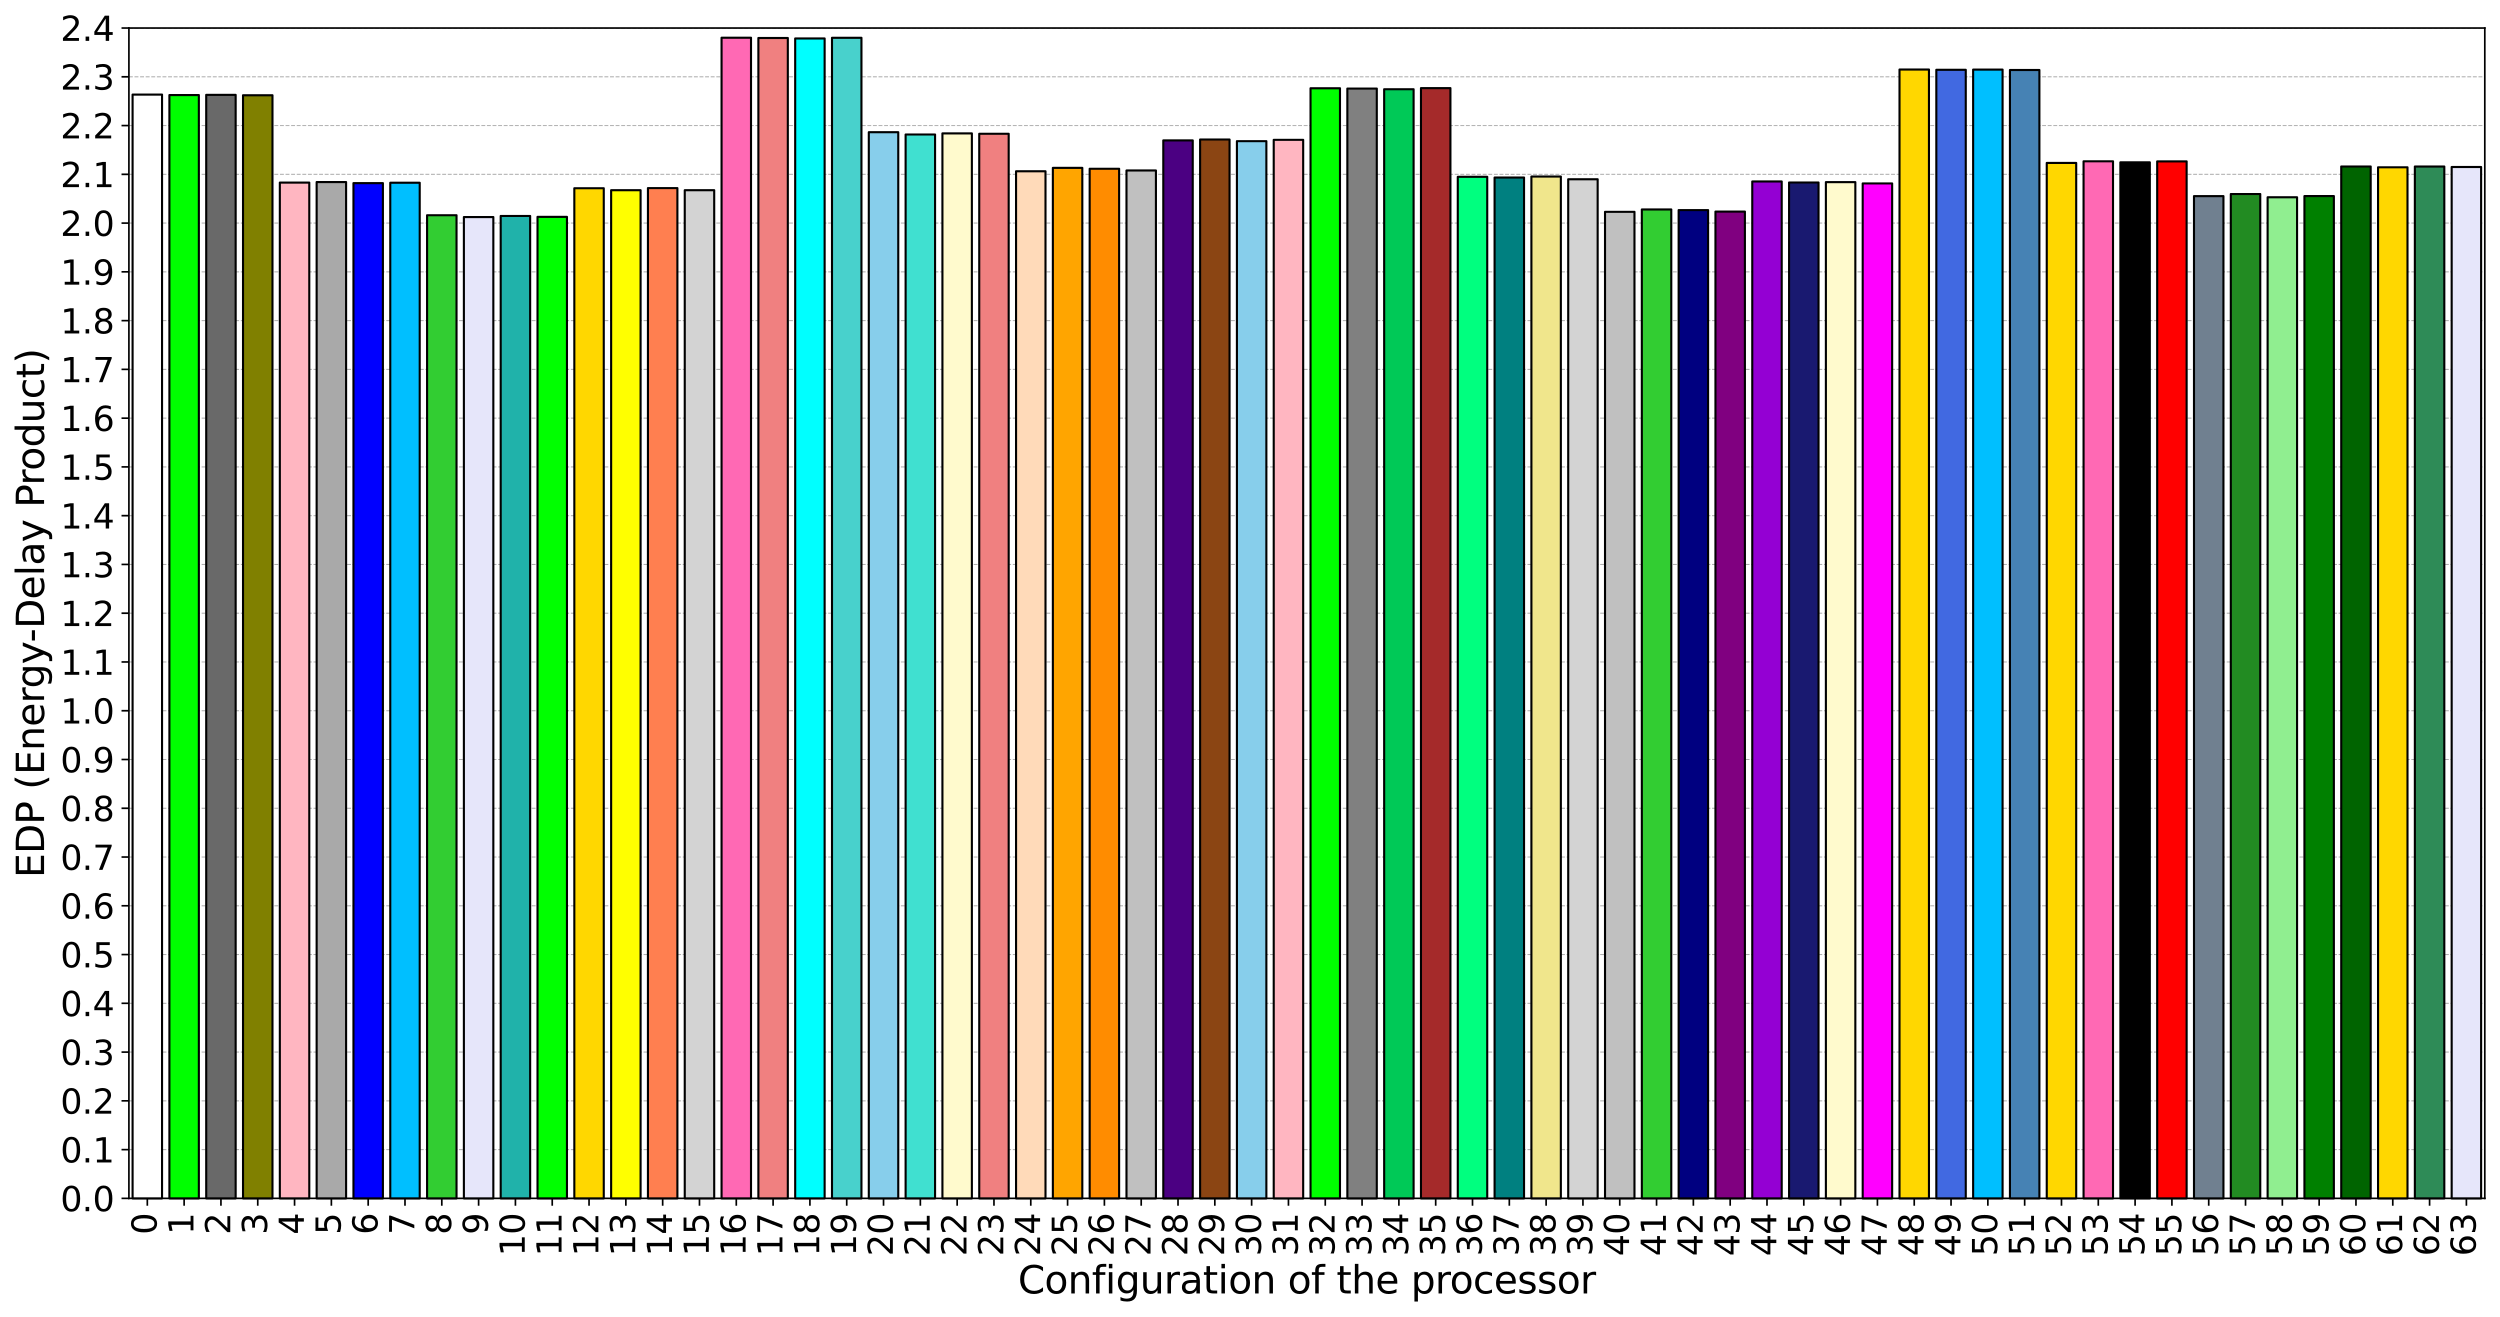 <?xml version="1.0" encoding="utf-8" standalone="no"?>
<!DOCTYPE svg PUBLIC "-//W3C//DTD SVG 1.1//EN"
  "http://www.w3.org/Graphics/SVG/1.1/DTD/svg11.dtd">
<svg xmlns:xlink="http://www.w3.org/1999/xlink" width="1184.266pt" height="623.659pt" viewBox="0 0 1184.266 623.659" xmlns="http://www.w3.org/2000/svg" version="1.1">
 <defs>
  <style type="text/css">*{stroke-linejoin: round; stroke-linecap: butt}</style>
 </defs>
 <g id="figure_1">
  <g id="patch_1">
   <path d="M 0 623.659 
L 1184.266 623.659 
L 1184.266 0 
L 0 0 
z
" style="fill: #ffffff"/>
  </g>
  <g id="axes_1">
   <g id="patch_2">
    <path d="M 61.066 567.679 
L 1177.066 567.679 
L 1177.066 13.279 
L 61.066 13.279 
z
" style="fill: #ffffff"/>
   </g>
   <g id="matplotlib.axis_1">
    <g id="xtick_1">
     <g id="line2d_1">
      <defs>
       <path id="mc1a504e99e" d="M 0 0 
L 0 3.5 
" style="stroke: #000000; stroke-width: 0.8"/>
      </defs>
      <g>
       <use xlink:href="#mc1a504e99e" x="69.784" y="567.679" style="stroke: #000000; stroke-width: 0.8"/>
      </g>
     </g>
     <g id="text_1">
      <!-- 0 -->
      <g transform="translate(74.199 584.859) rotate(-90) scale(0.16 -0.16)">
       <defs>
        <path id="DejaVuSans-30" d="M 2034 4250 
Q 1547 4250 1301 3770 
Q 1056 3291 1056 2328 
Q 1056 1369 1301 889 
Q 1547 409 2034 409 
Q 2525 409 2770 889 
Q 3016 1369 3016 2328 
Q 3016 3291 2770 3770 
Q 2525 4250 2034 4250 
z
M 2034 4750 
Q 2819 4750 3233 4129 
Q 3647 3509 3647 2328 
Q 3647 1150 3233 529 
Q 2819 -91 2034 -91 
Q 1250 -91 836 529 
Q 422 1150 422 2328 
Q 422 3509 836 4129 
Q 1250 4750 2034 4750 
z
" transform="scale(0.016)"/>
       </defs>
       <use xlink:href="#DejaVuSans-30"/>
      </g>
     </g>
    </g>
    <g id="xtick_2">
     <g id="line2d_2">
      <g>
       <use xlink:href="#mc1a504e99e" x="87.222" y="567.679" style="stroke: #000000; stroke-width: 0.8"/>
      </g>
     </g>
     <g id="text_2">
      <!-- 1 -->
      <g transform="translate(91.637 584.859) rotate(-90) scale(0.16 -0.16)">
       <defs>
        <path id="DejaVuSans-31" d="M 794 531 
L 1825 531 
L 1825 4091 
L 703 3866 
L 703 4441 
L 1819 4666 
L 2450 4666 
L 2450 531 
L 3481 531 
L 3481 0 
L 794 0 
L 794 531 
z
" transform="scale(0.016)"/>
       </defs>
       <use xlink:href="#DejaVuSans-31"/>
      </g>
     </g>
    </g>
    <g id="xtick_3">
     <g id="line2d_3">
      <g>
       <use xlink:href="#mc1a504e99e" x="104.659" y="567.679" style="stroke: #000000; stroke-width: 0.8"/>
      </g>
     </g>
     <g id="text_3">
      <!-- 2 -->
      <g transform="translate(109.074 584.859) rotate(-90) scale(0.16 -0.16)">
       <defs>
        <path id="DejaVuSans-32" d="M 1228 531 
L 3431 531 
L 3431 0 
L 469 0 
L 469 531 
Q 828 903 1448 1529 
Q 2069 2156 2228 2338 
Q 2531 2678 2651 2914 
Q 2772 3150 2772 3378 
Q 2772 3750 2511 3984 
Q 2250 4219 1831 4219 
Q 1534 4219 1204 4116 
Q 875 4013 500 3803 
L 500 4441 
Q 881 4594 1212 4672 
Q 1544 4750 1819 4750 
Q 2544 4750 2975 4387 
Q 3406 4025 3406 3419 
Q 3406 3131 3298 2873 
Q 3191 2616 2906 2266 
Q 2828 2175 2409 1742 
Q 1991 1309 1228 531 
z
" transform="scale(0.016)"/>
       </defs>
       <use xlink:href="#DejaVuSans-32"/>
      </g>
     </g>
    </g>
    <g id="xtick_4">
     <g id="line2d_4">
      <g>
       <use xlink:href="#mc1a504e99e" x="122.097" y="567.679" style="stroke: #000000; stroke-width: 0.8"/>
      </g>
     </g>
     <g id="text_4">
      <!-- 3 -->
      <g transform="translate(126.512 584.859) rotate(-90) scale(0.16 -0.16)">
       <defs>
        <path id="DejaVuSans-33" d="M 2597 2516 
Q 3050 2419 3304 2112 
Q 3559 1806 3559 1356 
Q 3559 666 3084 287 
Q 2609 -91 1734 -91 
Q 1441 -91 1130 -33 
Q 819 25 488 141 
L 488 750 
Q 750 597 1062 519 
Q 1375 441 1716 441 
Q 2309 441 2620 675 
Q 2931 909 2931 1356 
Q 2931 1769 2642 2001 
Q 2353 2234 1838 2234 
L 1294 2234 
L 1294 2753 
L 1863 2753 
Q 2328 2753 2575 2939 
Q 2822 3125 2822 3475 
Q 2822 3834 2567 4026 
Q 2313 4219 1838 4219 
Q 1578 4219 1281 4162 
Q 984 4106 628 3988 
L 628 4550 
Q 988 4650 1302 4700 
Q 1616 4750 1894 4750 
Q 2613 4750 3031 4423 
Q 3450 4097 3450 3541 
Q 3450 3153 3228 2886 
Q 3006 2619 2597 2516 
z
" transform="scale(0.016)"/>
       </defs>
       <use xlink:href="#DejaVuSans-33"/>
      </g>
     </g>
    </g>
    <g id="xtick_5">
     <g id="line2d_5">
      <g>
       <use xlink:href="#mc1a504e99e" x="139.534" y="567.679" style="stroke: #000000; stroke-width: 0.8"/>
      </g>
     </g>
     <g id="text_5">
      <!-- 4 -->
      <g transform="translate(143.949 584.859) rotate(-90) scale(0.16 -0.16)">
       <defs>
        <path id="DejaVuSans-34" d="M 2419 4116 
L 825 1625 
L 2419 1625 
L 2419 4116 
z
M 2253 4666 
L 3047 4666 
L 3047 1625 
L 3713 1625 
L 3713 1100 
L 3047 1100 
L 3047 0 
L 2419 0 
L 2419 1100 
L 313 1100 
L 313 1709 
L 2253 4666 
z
" transform="scale(0.016)"/>
       </defs>
       <use xlink:href="#DejaVuSans-34"/>
      </g>
     </g>
    </g>
    <g id="xtick_6">
     <g id="line2d_6">
      <g>
       <use xlink:href="#mc1a504e99e" x="156.972" y="567.679" style="stroke: #000000; stroke-width: 0.8"/>
      </g>
     </g>
     <g id="text_6">
      <!-- 5 -->
      <g transform="translate(161.387 584.859) rotate(-90) scale(0.16 -0.16)">
       <defs>
        <path id="DejaVuSans-35" d="M 691 4666 
L 3169 4666 
L 3169 4134 
L 1269 4134 
L 1269 2991 
Q 1406 3038 1543 3061 
Q 1681 3084 1819 3084 
Q 2600 3084 3056 2656 
Q 3513 2228 3513 1497 
Q 3513 744 3044 326 
Q 2575 -91 1722 -91 
Q 1428 -91 1123 -41 
Q 819 9 494 109 
L 494 744 
Q 775 591 1075 516 
Q 1375 441 1709 441 
Q 2250 441 2565 725 
Q 2881 1009 2881 1497 
Q 2881 1984 2565 2268 
Q 2250 2553 1709 2553 
Q 1456 2553 1204 2497 
Q 953 2441 691 2322 
L 691 4666 
z
" transform="scale(0.016)"/>
       </defs>
       <use xlink:href="#DejaVuSans-35"/>
      </g>
     </g>
    </g>
    <g id="xtick_7">
     <g id="line2d_7">
      <g>
       <use xlink:href="#mc1a504e99e" x="174.409" y="567.679" style="stroke: #000000; stroke-width: 0.8"/>
      </g>
     </g>
     <g id="text_7">
      <!-- 6 -->
      <g transform="translate(178.824 584.859) rotate(-90) scale(0.16 -0.16)">
       <defs>
        <path id="DejaVuSans-36" d="M 2113 2584 
Q 1688 2584 1439 2293 
Q 1191 2003 1191 1497 
Q 1191 994 1439 701 
Q 1688 409 2113 409 
Q 2538 409 2786 701 
Q 3034 994 3034 1497 
Q 3034 2003 2786 2293 
Q 2538 2584 2113 2584 
z
M 3366 4563 
L 3366 3988 
Q 3128 4100 2886 4159 
Q 2644 4219 2406 4219 
Q 1781 4219 1451 3797 
Q 1122 3375 1075 2522 
Q 1259 2794 1537 2939 
Q 1816 3084 2150 3084 
Q 2853 3084 3261 2657 
Q 3669 2231 3669 1497 
Q 3669 778 3244 343 
Q 2819 -91 2113 -91 
Q 1303 -91 875 529 
Q 447 1150 447 2328 
Q 447 3434 972 4092 
Q 1497 4750 2381 4750 
Q 2619 4750 2861 4703 
Q 3103 4656 3366 4563 
z
" transform="scale(0.016)"/>
       </defs>
       <use xlink:href="#DejaVuSans-36"/>
      </g>
     </g>
    </g>
    <g id="xtick_8">
     <g id="line2d_8">
      <g>
       <use xlink:href="#mc1a504e99e" x="191.847" y="567.679" style="stroke: #000000; stroke-width: 0.8"/>
      </g>
     </g>
     <g id="text_8">
      <!-- 7 -->
      <g transform="translate(196.262 584.859) rotate(-90) scale(0.16 -0.16)">
       <defs>
        <path id="DejaVuSans-37" d="M 525 4666 
L 3525 4666 
L 3525 4397 
L 1831 0 
L 1172 0 
L 2766 4134 
L 525 4134 
L 525 4666 
z
" transform="scale(0.016)"/>
       </defs>
       <use xlink:href="#DejaVuSans-37"/>
      </g>
     </g>
    </g>
    <g id="xtick_9">
     <g id="line2d_9">
      <g>
       <use xlink:href="#mc1a504e99e" x="209.284" y="567.679" style="stroke: #000000; stroke-width: 0.8"/>
      </g>
     </g>
     <g id="text_9">
      <!-- 8 -->
      <g transform="translate(213.699 584.859) rotate(-90) scale(0.16 -0.16)">
       <defs>
        <path id="DejaVuSans-38" d="M 2034 2216 
Q 1584 2216 1326 1975 
Q 1069 1734 1069 1313 
Q 1069 891 1326 650 
Q 1584 409 2034 409 
Q 2484 409 2743 651 
Q 3003 894 3003 1313 
Q 3003 1734 2745 1975 
Q 2488 2216 2034 2216 
z
M 1403 2484 
Q 997 2584 770 2862 
Q 544 3141 544 3541 
Q 544 4100 942 4425 
Q 1341 4750 2034 4750 
Q 2731 4750 3128 4425 
Q 3525 4100 3525 3541 
Q 3525 3141 3298 2862 
Q 3072 2584 2669 2484 
Q 3125 2378 3379 2068 
Q 3634 1759 3634 1313 
Q 3634 634 3220 271 
Q 2806 -91 2034 -91 
Q 1263 -91 848 271 
Q 434 634 434 1313 
Q 434 1759 690 2068 
Q 947 2378 1403 2484 
z
M 1172 3481 
Q 1172 3119 1398 2916 
Q 1625 2713 2034 2713 
Q 2441 2713 2670 2916 
Q 2900 3119 2900 3481 
Q 2900 3844 2670 4047 
Q 2441 4250 2034 4250 
Q 1625 4250 1398 4047 
Q 1172 3844 1172 3481 
z
" transform="scale(0.016)"/>
       </defs>
       <use xlink:href="#DejaVuSans-38"/>
      </g>
     </g>
    </g>
    <g id="xtick_10">
     <g id="line2d_10">
      <g>
       <use xlink:href="#mc1a504e99e" x="226.722" y="567.679" style="stroke: #000000; stroke-width: 0.8"/>
      </g>
     </g>
     <g id="text_10">
      <!-- 9 -->
      <g transform="translate(231.137 584.859) rotate(-90) scale(0.16 -0.16)">
       <defs>
        <path id="DejaVuSans-39" d="M 703 97 
L 703 672 
Q 941 559 1184 500 
Q 1428 441 1663 441 
Q 2288 441 2617 861 
Q 2947 1281 2994 2138 
Q 2813 1869 2534 1725 
Q 2256 1581 1919 1581 
Q 1219 1581 811 2004 
Q 403 2428 403 3163 
Q 403 3881 828 4315 
Q 1253 4750 1959 4750 
Q 2769 4750 3195 4129 
Q 3622 3509 3622 2328 
Q 3622 1225 3098 567 
Q 2575 -91 1691 -91 
Q 1453 -91 1209 -44 
Q 966 3 703 97 
z
M 1959 2075 
Q 2384 2075 2632 2365 
Q 2881 2656 2881 3163 
Q 2881 3666 2632 3958 
Q 2384 4250 1959 4250 
Q 1534 4250 1286 3958 
Q 1038 3666 1038 3163 
Q 1038 2656 1286 2365 
Q 1534 2075 1959 2075 
z
" transform="scale(0.016)"/>
       </defs>
       <use xlink:href="#DejaVuSans-39"/>
      </g>
     </g>
    </g>
    <g id="xtick_11">
     <g id="line2d_11">
      <g>
       <use xlink:href="#mc1a504e99e" x="244.159" y="567.679" style="stroke: #000000; stroke-width: 0.8"/>
      </g>
     </g>
     <g id="text_11">
      <!-- 10 -->
      <g transform="translate(248.574 595.039) rotate(-90) scale(0.16 -0.16)">
       <use xlink:href="#DejaVuSans-31"/>
       <use xlink:href="#DejaVuSans-30" x="63.623"/>
      </g>
     </g>
    </g>
    <g id="xtick_12">
     <g id="line2d_12">
      <g>
       <use xlink:href="#mc1a504e99e" x="261.597" y="567.679" style="stroke: #000000; stroke-width: 0.8"/>
      </g>
     </g>
     <g id="text_12">
      <!-- 11 -->
      <g transform="translate(266.012 595.039) rotate(-90) scale(0.16 -0.16)">
       <use xlink:href="#DejaVuSans-31"/>
       <use xlink:href="#DejaVuSans-31" x="63.623"/>
      </g>
     </g>
    </g>
    <g id="xtick_13">
     <g id="line2d_13">
      <g>
       <use xlink:href="#mc1a504e99e" x="279.034" y="567.679" style="stroke: #000000; stroke-width: 0.8"/>
      </g>
     </g>
     <g id="text_13">
      <!-- 12 -->
      <g transform="translate(283.449 595.039) rotate(-90) scale(0.16 -0.16)">
       <use xlink:href="#DejaVuSans-31"/>
       <use xlink:href="#DejaVuSans-32" x="63.623"/>
      </g>
     </g>
    </g>
    <g id="xtick_14">
     <g id="line2d_14">
      <g>
       <use xlink:href="#mc1a504e99e" x="296.472" y="567.679" style="stroke: #000000; stroke-width: 0.8"/>
      </g>
     </g>
     <g id="text_14">
      <!-- 13 -->
      <g transform="translate(300.887 595.039) rotate(-90) scale(0.16 -0.16)">
       <use xlink:href="#DejaVuSans-31"/>
       <use xlink:href="#DejaVuSans-33" x="63.623"/>
      </g>
     </g>
    </g>
    <g id="xtick_15">
     <g id="line2d_15">
      <g>
       <use xlink:href="#mc1a504e99e" x="313.909" y="567.679" style="stroke: #000000; stroke-width: 0.8"/>
      </g>
     </g>
     <g id="text_15">
      <!-- 14 -->
      <g transform="translate(318.324 595.039) rotate(-90) scale(0.16 -0.16)">
       <use xlink:href="#DejaVuSans-31"/>
       <use xlink:href="#DejaVuSans-34" x="63.623"/>
      </g>
     </g>
    </g>
    <g id="xtick_16">
     <g id="line2d_16">
      <g>
       <use xlink:href="#mc1a504e99e" x="331.347" y="567.679" style="stroke: #000000; stroke-width: 0.8"/>
      </g>
     </g>
     <g id="text_16">
      <!-- 15 -->
      <g transform="translate(335.762 595.039) rotate(-90) scale(0.16 -0.16)">
       <use xlink:href="#DejaVuSans-31"/>
       <use xlink:href="#DejaVuSans-35" x="63.623"/>
      </g>
     </g>
    </g>
    <g id="xtick_17">
     <g id="line2d_17">
      <g>
       <use xlink:href="#mc1a504e99e" x="348.784" y="567.679" style="stroke: #000000; stroke-width: 0.8"/>
      </g>
     </g>
     <g id="text_17">
      <!-- 16 -->
      <g transform="translate(353.199 595.039) rotate(-90) scale(0.16 -0.16)">
       <use xlink:href="#DejaVuSans-31"/>
       <use xlink:href="#DejaVuSans-36" x="63.623"/>
      </g>
     </g>
    </g>
    <g id="xtick_18">
     <g id="line2d_18">
      <g>
       <use xlink:href="#mc1a504e99e" x="366.222" y="567.679" style="stroke: #000000; stroke-width: 0.8"/>
      </g>
     </g>
     <g id="text_18">
      <!-- 17 -->
      <g transform="translate(370.637 595.039) rotate(-90) scale(0.16 -0.16)">
       <use xlink:href="#DejaVuSans-31"/>
       <use xlink:href="#DejaVuSans-37" x="63.623"/>
      </g>
     </g>
    </g>
    <g id="xtick_19">
     <g id="line2d_19">
      <g>
       <use xlink:href="#mc1a504e99e" x="383.659" y="567.679" style="stroke: #000000; stroke-width: 0.8"/>
      </g>
     </g>
     <g id="text_19">
      <!-- 18 -->
      <g transform="translate(388.074 595.039) rotate(-90) scale(0.16 -0.16)">
       <use xlink:href="#DejaVuSans-31"/>
       <use xlink:href="#DejaVuSans-38" x="63.623"/>
      </g>
     </g>
    </g>
    <g id="xtick_20">
     <g id="line2d_20">
      <g>
       <use xlink:href="#mc1a504e99e" x="401.097" y="567.679" style="stroke: #000000; stroke-width: 0.8"/>
      </g>
     </g>
     <g id="text_20">
      <!-- 19 -->
      <g transform="translate(405.512 595.039) rotate(-90) scale(0.16 -0.16)">
       <use xlink:href="#DejaVuSans-31"/>
       <use xlink:href="#DejaVuSans-39" x="63.623"/>
      </g>
     </g>
    </g>
    <g id="xtick_21">
     <g id="line2d_21">
      <g>
       <use xlink:href="#mc1a504e99e" x="418.534" y="567.679" style="stroke: #000000; stroke-width: 0.8"/>
      </g>
     </g>
     <g id="text_21">
      <!-- 20 -->
      <g transform="translate(422.949 595.039) rotate(-90) scale(0.16 -0.16)">
       <use xlink:href="#DejaVuSans-32"/>
       <use xlink:href="#DejaVuSans-30" x="63.623"/>
      </g>
     </g>
    </g>
    <g id="xtick_22">
     <g id="line2d_22">
      <g>
       <use xlink:href="#mc1a504e99e" x="435.972" y="567.679" style="stroke: #000000; stroke-width: 0.8"/>
      </g>
     </g>
     <g id="text_22">
      <!-- 21 -->
      <g transform="translate(440.387 595.039) rotate(-90) scale(0.16 -0.16)">
       <use xlink:href="#DejaVuSans-32"/>
       <use xlink:href="#DejaVuSans-31" x="63.623"/>
      </g>
     </g>
    </g>
    <g id="xtick_23">
     <g id="line2d_23">
      <g>
       <use xlink:href="#mc1a504e99e" x="453.409" y="567.679" style="stroke: #000000; stroke-width: 0.8"/>
      </g>
     </g>
     <g id="text_23">
      <!-- 22 -->
      <g transform="translate(457.824 595.039) rotate(-90) scale(0.16 -0.16)">
       <use xlink:href="#DejaVuSans-32"/>
       <use xlink:href="#DejaVuSans-32" x="63.623"/>
      </g>
     </g>
    </g>
    <g id="xtick_24">
     <g id="line2d_24">
      <g>
       <use xlink:href="#mc1a504e99e" x="470.847" y="567.679" style="stroke: #000000; stroke-width: 0.8"/>
      </g>
     </g>
     <g id="text_24">
      <!-- 23 -->
      <g transform="translate(475.262 595.039) rotate(-90) scale(0.16 -0.16)">
       <use xlink:href="#DejaVuSans-32"/>
       <use xlink:href="#DejaVuSans-33" x="63.623"/>
      </g>
     </g>
    </g>
    <g id="xtick_25">
     <g id="line2d_25">
      <g>
       <use xlink:href="#mc1a504e99e" x="488.284" y="567.679" style="stroke: #000000; stroke-width: 0.8"/>
      </g>
     </g>
     <g id="text_25">
      <!-- 24 -->
      <g transform="translate(492.699 595.039) rotate(-90) scale(0.16 -0.16)">
       <use xlink:href="#DejaVuSans-32"/>
       <use xlink:href="#DejaVuSans-34" x="63.623"/>
      </g>
     </g>
    </g>
    <g id="xtick_26">
     <g id="line2d_26">
      <g>
       <use xlink:href="#mc1a504e99e" x="505.722" y="567.679" style="stroke: #000000; stroke-width: 0.8"/>
      </g>
     </g>
     <g id="text_26">
      <!-- 25 -->
      <g transform="translate(510.137 595.039) rotate(-90) scale(0.16 -0.16)">
       <use xlink:href="#DejaVuSans-32"/>
       <use xlink:href="#DejaVuSans-35" x="63.623"/>
      </g>
     </g>
    </g>
    <g id="xtick_27">
     <g id="line2d_27">
      <g>
       <use xlink:href="#mc1a504e99e" x="523.159" y="567.679" style="stroke: #000000; stroke-width: 0.8"/>
      </g>
     </g>
     <g id="text_27">
      <!-- 26 -->
      <g transform="translate(527.574 595.039) rotate(-90) scale(0.16 -0.16)">
       <use xlink:href="#DejaVuSans-32"/>
       <use xlink:href="#DejaVuSans-36" x="63.623"/>
      </g>
     </g>
    </g>
    <g id="xtick_28">
     <g id="line2d_28">
      <g>
       <use xlink:href="#mc1a504e99e" x="540.597" y="567.679" style="stroke: #000000; stroke-width: 0.8"/>
      </g>
     </g>
     <g id="text_28">
      <!-- 27 -->
      <g transform="translate(545.012 595.039) rotate(-90) scale(0.16 -0.16)">
       <use xlink:href="#DejaVuSans-32"/>
       <use xlink:href="#DejaVuSans-37" x="63.623"/>
      </g>
     </g>
    </g>
    <g id="xtick_29">
     <g id="line2d_29">
      <g>
       <use xlink:href="#mc1a504e99e" x="558.034" y="567.679" style="stroke: #000000; stroke-width: 0.8"/>
      </g>
     </g>
     <g id="text_29">
      <!-- 28 -->
      <g transform="translate(562.449 595.039) rotate(-90) scale(0.16 -0.16)">
       <use xlink:href="#DejaVuSans-32"/>
       <use xlink:href="#DejaVuSans-38" x="63.623"/>
      </g>
     </g>
    </g>
    <g id="xtick_30">
     <g id="line2d_30">
      <g>
       <use xlink:href="#mc1a504e99e" x="575.472" y="567.679" style="stroke: #000000; stroke-width: 0.8"/>
      </g>
     </g>
     <g id="text_30">
      <!-- 29 -->
      <g transform="translate(579.887 595.039) rotate(-90) scale(0.16 -0.16)">
       <use xlink:href="#DejaVuSans-32"/>
       <use xlink:href="#DejaVuSans-39" x="63.623"/>
      </g>
     </g>
    </g>
    <g id="xtick_31">
     <g id="line2d_31">
      <g>
       <use xlink:href="#mc1a504e99e" x="592.909" y="567.679" style="stroke: #000000; stroke-width: 0.8"/>
      </g>
     </g>
     <g id="text_31">
      <!-- 30 -->
      <g transform="translate(597.324 595.039) rotate(-90) scale(0.16 -0.16)">
       <use xlink:href="#DejaVuSans-33"/>
       <use xlink:href="#DejaVuSans-30" x="63.623"/>
      </g>
     </g>
    </g>
    <g id="xtick_32">
     <g id="line2d_32">
      <g>
       <use xlink:href="#mc1a504e99e" x="610.347" y="567.679" style="stroke: #000000; stroke-width: 0.8"/>
      </g>
     </g>
     <g id="text_32">
      <!-- 31 -->
      <g transform="translate(614.762 595.039) rotate(-90) scale(0.16 -0.16)">
       <use xlink:href="#DejaVuSans-33"/>
       <use xlink:href="#DejaVuSans-31" x="63.623"/>
      </g>
     </g>
    </g>
    <g id="xtick_33">
     <g id="line2d_33">
      <g>
       <use xlink:href="#mc1a504e99e" x="627.784" y="567.679" style="stroke: #000000; stroke-width: 0.8"/>
      </g>
     </g>
     <g id="text_33">
      <!-- 32 -->
      <g transform="translate(632.199 595.039) rotate(-90) scale(0.16 -0.16)">
       <use xlink:href="#DejaVuSans-33"/>
       <use xlink:href="#DejaVuSans-32" x="63.623"/>
      </g>
     </g>
    </g>
    <g id="xtick_34">
     <g id="line2d_34">
      <g>
       <use xlink:href="#mc1a504e99e" x="645.222" y="567.679" style="stroke: #000000; stroke-width: 0.8"/>
      </g>
     </g>
     <g id="text_34">
      <!-- 33 -->
      <g transform="translate(649.637 595.039) rotate(-90) scale(0.16 -0.16)">
       <use xlink:href="#DejaVuSans-33"/>
       <use xlink:href="#DejaVuSans-33" x="63.623"/>
      </g>
     </g>
    </g>
    <g id="xtick_35">
     <g id="line2d_35">
      <g>
       <use xlink:href="#mc1a504e99e" x="662.659" y="567.679" style="stroke: #000000; stroke-width: 0.8"/>
      </g>
     </g>
     <g id="text_35">
      <!-- 34 -->
      <g transform="translate(667.074 595.039) rotate(-90) scale(0.16 -0.16)">
       <use xlink:href="#DejaVuSans-33"/>
       <use xlink:href="#DejaVuSans-34" x="63.623"/>
      </g>
     </g>
    </g>
    <g id="xtick_36">
     <g id="line2d_36">
      <g>
       <use xlink:href="#mc1a504e99e" x="680.097" y="567.679" style="stroke: #000000; stroke-width: 0.8"/>
      </g>
     </g>
     <g id="text_36">
      <!-- 35 -->
      <g transform="translate(684.512 595.039) rotate(-90) scale(0.16 -0.16)">
       <use xlink:href="#DejaVuSans-33"/>
       <use xlink:href="#DejaVuSans-35" x="63.623"/>
      </g>
     </g>
    </g>
    <g id="xtick_37">
     <g id="line2d_37">
      <g>
       <use xlink:href="#mc1a504e99e" x="697.534" y="567.679" style="stroke: #000000; stroke-width: 0.8"/>
      </g>
     </g>
     <g id="text_37">
      <!-- 36 -->
      <g transform="translate(701.949 595.039) rotate(-90) scale(0.16 -0.16)">
       <use xlink:href="#DejaVuSans-33"/>
       <use xlink:href="#DejaVuSans-36" x="63.623"/>
      </g>
     </g>
    </g>
    <g id="xtick_38">
     <g id="line2d_38">
      <g>
       <use xlink:href="#mc1a504e99e" x="714.972" y="567.679" style="stroke: #000000; stroke-width: 0.8"/>
      </g>
     </g>
     <g id="text_38">
      <!-- 37 -->
      <g transform="translate(719.387 595.039) rotate(-90) scale(0.16 -0.16)">
       <use xlink:href="#DejaVuSans-33"/>
       <use xlink:href="#DejaVuSans-37" x="63.623"/>
      </g>
     </g>
    </g>
    <g id="xtick_39">
     <g id="line2d_39">
      <g>
       <use xlink:href="#mc1a504e99e" x="732.409" y="567.679" style="stroke: #000000; stroke-width: 0.8"/>
      </g>
     </g>
     <g id="text_39">
      <!-- 38 -->
      <g transform="translate(736.824 595.039) rotate(-90) scale(0.16 -0.16)">
       <use xlink:href="#DejaVuSans-33"/>
       <use xlink:href="#DejaVuSans-38" x="63.623"/>
      </g>
     </g>
    </g>
    <g id="xtick_40">
     <g id="line2d_40">
      <g>
       <use xlink:href="#mc1a504e99e" x="749.847" y="567.679" style="stroke: #000000; stroke-width: 0.8"/>
      </g>
     </g>
     <g id="text_40">
      <!-- 39 -->
      <g transform="translate(754.262 595.039) rotate(-90) scale(0.16 -0.16)">
       <use xlink:href="#DejaVuSans-33"/>
       <use xlink:href="#DejaVuSans-39" x="63.623"/>
      </g>
     </g>
    </g>
    <g id="xtick_41">
     <g id="line2d_41">
      <g>
       <use xlink:href="#mc1a504e99e" x="767.284" y="567.679" style="stroke: #000000; stroke-width: 0.8"/>
      </g>
     </g>
     <g id="text_41">
      <!-- 40 -->
      <g transform="translate(771.699 595.039) rotate(-90) scale(0.16 -0.16)">
       <use xlink:href="#DejaVuSans-34"/>
       <use xlink:href="#DejaVuSans-30" x="63.623"/>
      </g>
     </g>
    </g>
    <g id="xtick_42">
     <g id="line2d_42">
      <g>
       <use xlink:href="#mc1a504e99e" x="784.722" y="567.679" style="stroke: #000000; stroke-width: 0.8"/>
      </g>
     </g>
     <g id="text_42">
      <!-- 41 -->
      <g transform="translate(789.137 595.039) rotate(-90) scale(0.16 -0.16)">
       <use xlink:href="#DejaVuSans-34"/>
       <use xlink:href="#DejaVuSans-31" x="63.623"/>
      </g>
     </g>
    </g>
    <g id="xtick_43">
     <g id="line2d_43">
      <g>
       <use xlink:href="#mc1a504e99e" x="802.159" y="567.679" style="stroke: #000000; stroke-width: 0.8"/>
      </g>
     </g>
     <g id="text_43">
      <!-- 42 -->
      <g transform="translate(806.574 595.039) rotate(-90) scale(0.16 -0.16)">
       <use xlink:href="#DejaVuSans-34"/>
       <use xlink:href="#DejaVuSans-32" x="63.623"/>
      </g>
     </g>
    </g>
    <g id="xtick_44">
     <g id="line2d_44">
      <g>
       <use xlink:href="#mc1a504e99e" x="819.597" y="567.679" style="stroke: #000000; stroke-width: 0.8"/>
      </g>
     </g>
     <g id="text_44">
      <!-- 43 -->
      <g transform="translate(824.012 595.039) rotate(-90) scale(0.16 -0.16)">
       <use xlink:href="#DejaVuSans-34"/>
       <use xlink:href="#DejaVuSans-33" x="63.623"/>
      </g>
     </g>
    </g>
    <g id="xtick_45">
     <g id="line2d_45">
      <g>
       <use xlink:href="#mc1a504e99e" x="837.034" y="567.679" style="stroke: #000000; stroke-width: 0.8"/>
      </g>
     </g>
     <g id="text_45">
      <!-- 44 -->
      <g transform="translate(841.449 595.039) rotate(-90) scale(0.16 -0.16)">
       <use xlink:href="#DejaVuSans-34"/>
       <use xlink:href="#DejaVuSans-34" x="63.623"/>
      </g>
     </g>
    </g>
    <g id="xtick_46">
     <g id="line2d_46">
      <g>
       <use xlink:href="#mc1a504e99e" x="854.472" y="567.679" style="stroke: #000000; stroke-width: 0.8"/>
      </g>
     </g>
     <g id="text_46">
      <!-- 45 -->
      <g transform="translate(858.887 595.039) rotate(-90) scale(0.16 -0.16)">
       <use xlink:href="#DejaVuSans-34"/>
       <use xlink:href="#DejaVuSans-35" x="63.623"/>
      </g>
     </g>
    </g>
    <g id="xtick_47">
     <g id="line2d_47">
      <g>
       <use xlink:href="#mc1a504e99e" x="871.909" y="567.679" style="stroke: #000000; stroke-width: 0.8"/>
      </g>
     </g>
     <g id="text_47">
      <!-- 46 -->
      <g transform="translate(876.324 595.039) rotate(-90) scale(0.16 -0.16)">
       <use xlink:href="#DejaVuSans-34"/>
       <use xlink:href="#DejaVuSans-36" x="63.623"/>
      </g>
     </g>
    </g>
    <g id="xtick_48">
     <g id="line2d_48">
      <g>
       <use xlink:href="#mc1a504e99e" x="889.347" y="567.679" style="stroke: #000000; stroke-width: 0.8"/>
      </g>
     </g>
     <g id="text_48">
      <!-- 47 -->
      <g transform="translate(893.762 595.039) rotate(-90) scale(0.16 -0.16)">
       <use xlink:href="#DejaVuSans-34"/>
       <use xlink:href="#DejaVuSans-37" x="63.623"/>
      </g>
     </g>
    </g>
    <g id="xtick_49">
     <g id="line2d_49">
      <g>
       <use xlink:href="#mc1a504e99e" x="906.784" y="567.679" style="stroke: #000000; stroke-width: 0.8"/>
      </g>
     </g>
     <g id="text_49">
      <!-- 48 -->
      <g transform="translate(911.199 595.039) rotate(-90) scale(0.16 -0.16)">
       <use xlink:href="#DejaVuSans-34"/>
       <use xlink:href="#DejaVuSans-38" x="63.623"/>
      </g>
     </g>
    </g>
    <g id="xtick_50">
     <g id="line2d_50">
      <g>
       <use xlink:href="#mc1a504e99e" x="924.222" y="567.679" style="stroke: #000000; stroke-width: 0.8"/>
      </g>
     </g>
     <g id="text_50">
      <!-- 49 -->
      <g transform="translate(928.637 595.039) rotate(-90) scale(0.16 -0.16)">
       <use xlink:href="#DejaVuSans-34"/>
       <use xlink:href="#DejaVuSans-39" x="63.623"/>
      </g>
     </g>
    </g>
    <g id="xtick_51">
     <g id="line2d_51">
      <g>
       <use xlink:href="#mc1a504e99e" x="941.659" y="567.679" style="stroke: #000000; stroke-width: 0.8"/>
      </g>
     </g>
     <g id="text_51">
      <!-- 50 -->
      <g transform="translate(946.074 595.039) rotate(-90) scale(0.16 -0.16)">
       <use xlink:href="#DejaVuSans-35"/>
       <use xlink:href="#DejaVuSans-30" x="63.623"/>
      </g>
     </g>
    </g>
    <g id="xtick_52">
     <g id="line2d_52">
      <g>
       <use xlink:href="#mc1a504e99e" x="959.097" y="567.679" style="stroke: #000000; stroke-width: 0.8"/>
      </g>
     </g>
     <g id="text_52">
      <!-- 51 -->
      <g transform="translate(963.512 595.039) rotate(-90) scale(0.16 -0.16)">
       <use xlink:href="#DejaVuSans-35"/>
       <use xlink:href="#DejaVuSans-31" x="63.623"/>
      </g>
     </g>
    </g>
    <g id="xtick_53">
     <g id="line2d_53">
      <g>
       <use xlink:href="#mc1a504e99e" x="976.534" y="567.679" style="stroke: #000000; stroke-width: 0.8"/>
      </g>
     </g>
     <g id="text_53">
      <!-- 52 -->
      <g transform="translate(980.949 595.039) rotate(-90) scale(0.16 -0.16)">
       <use xlink:href="#DejaVuSans-35"/>
       <use xlink:href="#DejaVuSans-32" x="63.623"/>
      </g>
     </g>
    </g>
    <g id="xtick_54">
     <g id="line2d_54">
      <g>
       <use xlink:href="#mc1a504e99e" x="993.972" y="567.679" style="stroke: #000000; stroke-width: 0.8"/>
      </g>
     </g>
     <g id="text_54">
      <!-- 53 -->
      <g transform="translate(998.387 595.039) rotate(-90) scale(0.16 -0.16)">
       <use xlink:href="#DejaVuSans-35"/>
       <use xlink:href="#DejaVuSans-33" x="63.623"/>
      </g>
     </g>
    </g>
    <g id="xtick_55">
     <g id="line2d_55">
      <g>
       <use xlink:href="#mc1a504e99e" x="1011.409" y="567.679" style="stroke: #000000; stroke-width: 0.8"/>
      </g>
     </g>
     <g id="text_55">
      <!-- 54 -->
      <g transform="translate(1015.824 595.039) rotate(-90) scale(0.16 -0.16)">
       <use xlink:href="#DejaVuSans-35"/>
       <use xlink:href="#DejaVuSans-34" x="63.623"/>
      </g>
     </g>
    </g>
    <g id="xtick_56">
     <g id="line2d_56">
      <g>
       <use xlink:href="#mc1a504e99e" x="1028.847" y="567.679" style="stroke: #000000; stroke-width: 0.8"/>
      </g>
     </g>
     <g id="text_56">
      <!-- 55 -->
      <g transform="translate(1033.262 595.039) rotate(-90) scale(0.16 -0.16)">
       <use xlink:href="#DejaVuSans-35"/>
       <use xlink:href="#DejaVuSans-35" x="63.623"/>
      </g>
     </g>
    </g>
    <g id="xtick_57">
     <g id="line2d_57">
      <g>
       <use xlink:href="#mc1a504e99e" x="1046.284" y="567.679" style="stroke: #000000; stroke-width: 0.8"/>
      </g>
     </g>
     <g id="text_57">
      <!-- 56 -->
      <g transform="translate(1050.699 595.039) rotate(-90) scale(0.16 -0.16)">
       <use xlink:href="#DejaVuSans-35"/>
       <use xlink:href="#DejaVuSans-36" x="63.623"/>
      </g>
     </g>
    </g>
    <g id="xtick_58">
     <g id="line2d_58">
      <g>
       <use xlink:href="#mc1a504e99e" x="1063.722" y="567.679" style="stroke: #000000; stroke-width: 0.8"/>
      </g>
     </g>
     <g id="text_58">
      <!-- 57 -->
      <g transform="translate(1068.137 595.039) rotate(-90) scale(0.16 -0.16)">
       <use xlink:href="#DejaVuSans-35"/>
       <use xlink:href="#DejaVuSans-37" x="63.623"/>
      </g>
     </g>
    </g>
    <g id="xtick_59">
     <g id="line2d_59">
      <g>
       <use xlink:href="#mc1a504e99e" x="1081.159" y="567.679" style="stroke: #000000; stroke-width: 0.8"/>
      </g>
     </g>
     <g id="text_59">
      <!-- 58 -->
      <g transform="translate(1085.574 595.039) rotate(-90) scale(0.16 -0.16)">
       <use xlink:href="#DejaVuSans-35"/>
       <use xlink:href="#DejaVuSans-38" x="63.623"/>
      </g>
     </g>
    </g>
    <g id="xtick_60">
     <g id="line2d_60">
      <g>
       <use xlink:href="#mc1a504e99e" x="1098.597" y="567.679" style="stroke: #000000; stroke-width: 0.8"/>
      </g>
     </g>
     <g id="text_60">
      <!-- 59 -->
      <g transform="translate(1103.012 595.039) rotate(-90) scale(0.16 -0.16)">
       <use xlink:href="#DejaVuSans-35"/>
       <use xlink:href="#DejaVuSans-39" x="63.623"/>
      </g>
     </g>
    </g>
    <g id="xtick_61">
     <g id="line2d_61">
      <g>
       <use xlink:href="#mc1a504e99e" x="1116.034" y="567.679" style="stroke: #000000; stroke-width: 0.8"/>
      </g>
     </g>
     <g id="text_61">
      <!-- 60 -->
      <g transform="translate(1120.449 595.039) rotate(-90) scale(0.16 -0.16)">
       <use xlink:href="#DejaVuSans-36"/>
       <use xlink:href="#DejaVuSans-30" x="63.623"/>
      </g>
     </g>
    </g>
    <g id="xtick_62">
     <g id="line2d_62">
      <g>
       <use xlink:href="#mc1a504e99e" x="1133.472" y="567.679" style="stroke: #000000; stroke-width: 0.8"/>
      </g>
     </g>
     <g id="text_62">
      <!-- 61 -->
      <g transform="translate(1137.887 595.039) rotate(-90) scale(0.16 -0.16)">
       <use xlink:href="#DejaVuSans-36"/>
       <use xlink:href="#DejaVuSans-31" x="63.623"/>
      </g>
     </g>
    </g>
    <g id="xtick_63">
     <g id="line2d_63">
      <g>
       <use xlink:href="#mc1a504e99e" x="1150.909" y="567.679" style="stroke: #000000; stroke-width: 0.8"/>
      </g>
     </g>
     <g id="text_63">
      <!-- 62 -->
      <g transform="translate(1155.324 595.039) rotate(-90) scale(0.16 -0.16)">
       <use xlink:href="#DejaVuSans-36"/>
       <use xlink:href="#DejaVuSans-32" x="63.623"/>
      </g>
     </g>
    </g>
    <g id="xtick_64">
     <g id="line2d_64">
      <g>
       <use xlink:href="#mc1a504e99e" x="1168.347" y="567.679" style="stroke: #000000; stroke-width: 0.8"/>
      </g>
     </g>
     <g id="text_64">
      <!-- 63 -->
      <g transform="translate(1172.762 595.039) rotate(-90) scale(0.16 -0.16)">
       <use xlink:href="#DejaVuSans-36"/>
       <use xlink:href="#DejaVuSans-33" x="63.623"/>
      </g>
     </g>
    </g>
    <g id="text_65">
     <!-- Configuration of the processor -->
     <g transform="translate(482.216 612.716) scale(0.18 -0.18)">
      <defs>
       <path id="DejaVuSans-43" d="M 4122 4306 
L 4122 3641 
Q 3803 3938 3442 4084 
Q 3081 4231 2675 4231 
Q 1875 4231 1450 3742 
Q 1025 3253 1025 2328 
Q 1025 1406 1450 917 
Q 1875 428 2675 428 
Q 3081 428 3442 575 
Q 3803 722 4122 1019 
L 4122 359 
Q 3791 134 3420 21 
Q 3050 -91 2638 -91 
Q 1578 -91 968 557 
Q 359 1206 359 2328 
Q 359 3453 968 4101 
Q 1578 4750 2638 4750 
Q 3056 4750 3426 4639 
Q 3797 4528 4122 4306 
z
" transform="scale(0.016)"/>
       <path id="DejaVuSans-6f" d="M 1959 3097 
Q 1497 3097 1228 2736 
Q 959 2375 959 1747 
Q 959 1119 1226 758 
Q 1494 397 1959 397 
Q 2419 397 2687 759 
Q 2956 1122 2956 1747 
Q 2956 2369 2687 2733 
Q 2419 3097 1959 3097 
z
M 1959 3584 
Q 2709 3584 3137 3096 
Q 3566 2609 3566 1747 
Q 3566 888 3137 398 
Q 2709 -91 1959 -91 
Q 1206 -91 779 398 
Q 353 888 353 1747 
Q 353 2609 779 3096 
Q 1206 3584 1959 3584 
z
" transform="scale(0.016)"/>
       <path id="DejaVuSans-6e" d="M 3513 2113 
L 3513 0 
L 2938 0 
L 2938 2094 
Q 2938 2591 2744 2837 
Q 2550 3084 2163 3084 
Q 1697 3084 1428 2787 
Q 1159 2491 1159 1978 
L 1159 0 
L 581 0 
L 581 3500 
L 1159 3500 
L 1159 2956 
Q 1366 3272 1645 3428 
Q 1925 3584 2291 3584 
Q 2894 3584 3203 3211 
Q 3513 2838 3513 2113 
z
" transform="scale(0.016)"/>
       <path id="DejaVuSans-66" d="M 2375 4863 
L 2375 4384 
L 1825 4384 
Q 1516 4384 1395 4259 
Q 1275 4134 1275 3809 
L 1275 3500 
L 2222 3500 
L 2222 3053 
L 1275 3053 
L 1275 0 
L 697 0 
L 697 3053 
L 147 3053 
L 147 3500 
L 697 3500 
L 697 3744 
Q 697 4328 969 4595 
Q 1241 4863 1831 4863 
L 2375 4863 
z
" transform="scale(0.016)"/>
       <path id="DejaVuSans-69" d="M 603 3500 
L 1178 3500 
L 1178 0 
L 603 0 
L 603 3500 
z
M 603 4863 
L 1178 4863 
L 1178 4134 
L 603 4134 
L 603 4863 
z
" transform="scale(0.016)"/>
       <path id="DejaVuSans-67" d="M 2906 1791 
Q 2906 2416 2648 2759 
Q 2391 3103 1925 3103 
Q 1463 3103 1205 2759 
Q 947 2416 947 1791 
Q 947 1169 1205 825 
Q 1463 481 1925 481 
Q 2391 481 2648 825 
Q 2906 1169 2906 1791 
z
M 3481 434 
Q 3481 -459 3084 -895 
Q 2688 -1331 1869 -1331 
Q 1566 -1331 1297 -1286 
Q 1028 -1241 775 -1147 
L 775 -588 
Q 1028 -725 1275 -790 
Q 1522 -856 1778 -856 
Q 2344 -856 2625 -561 
Q 2906 -266 2906 331 
L 2906 616 
Q 2728 306 2450 153 
Q 2172 0 1784 0 
Q 1141 0 747 490 
Q 353 981 353 1791 
Q 353 2603 747 3093 
Q 1141 3584 1784 3584 
Q 2172 3584 2450 3431 
Q 2728 3278 2906 2969 
L 2906 3500 
L 3481 3500 
L 3481 434 
z
" transform="scale(0.016)"/>
       <path id="DejaVuSans-75" d="M 544 1381 
L 544 3500 
L 1119 3500 
L 1119 1403 
Q 1119 906 1312 657 
Q 1506 409 1894 409 
Q 2359 409 2629 706 
Q 2900 1003 2900 1516 
L 2900 3500 
L 3475 3500 
L 3475 0 
L 2900 0 
L 2900 538 
Q 2691 219 2414 64 
Q 2138 -91 1772 -91 
Q 1169 -91 856 284 
Q 544 659 544 1381 
z
M 1991 3584 
L 1991 3584 
z
" transform="scale(0.016)"/>
       <path id="DejaVuSans-72" d="M 2631 2963 
Q 2534 3019 2420 3045 
Q 2306 3072 2169 3072 
Q 1681 3072 1420 2755 
Q 1159 2438 1159 1844 
L 1159 0 
L 581 0 
L 581 3500 
L 1159 3500 
L 1159 2956 
Q 1341 3275 1631 3429 
Q 1922 3584 2338 3584 
Q 2397 3584 2469 3576 
Q 2541 3569 2628 3553 
L 2631 2963 
z
" transform="scale(0.016)"/>
       <path id="DejaVuSans-61" d="M 2194 1759 
Q 1497 1759 1228 1600 
Q 959 1441 959 1056 
Q 959 750 1161 570 
Q 1363 391 1709 391 
Q 2188 391 2477 730 
Q 2766 1069 2766 1631 
L 2766 1759 
L 2194 1759 
z
M 3341 1997 
L 3341 0 
L 2766 0 
L 2766 531 
Q 2569 213 2275 61 
Q 1981 -91 1556 -91 
Q 1019 -91 701 211 
Q 384 513 384 1019 
Q 384 1609 779 1909 
Q 1175 2209 1959 2209 
L 2766 2209 
L 2766 2266 
Q 2766 2663 2505 2880 
Q 2244 3097 1772 3097 
Q 1472 3097 1187 3025 
Q 903 2953 641 2809 
L 641 3341 
Q 956 3463 1253 3523 
Q 1550 3584 1831 3584 
Q 2591 3584 2966 3190 
Q 3341 2797 3341 1997 
z
" transform="scale(0.016)"/>
       <path id="DejaVuSans-74" d="M 1172 4494 
L 1172 3500 
L 2356 3500 
L 2356 3053 
L 1172 3053 
L 1172 1153 
Q 1172 725 1289 603 
Q 1406 481 1766 481 
L 2356 481 
L 2356 0 
L 1766 0 
Q 1100 0 847 248 
Q 594 497 594 1153 
L 594 3053 
L 172 3053 
L 172 3500 
L 594 3500 
L 594 4494 
L 1172 4494 
z
" transform="scale(0.016)"/>
       <path id="DejaVuSans-20" transform="scale(0.016)"/>
       <path id="DejaVuSans-68" d="M 3513 2113 
L 3513 0 
L 2938 0 
L 2938 2094 
Q 2938 2591 2744 2837 
Q 2550 3084 2163 3084 
Q 1697 3084 1428 2787 
Q 1159 2491 1159 1978 
L 1159 0 
L 581 0 
L 581 4863 
L 1159 4863 
L 1159 2956 
Q 1366 3272 1645 3428 
Q 1925 3584 2291 3584 
Q 2894 3584 3203 3211 
Q 3513 2838 3513 2113 
z
" transform="scale(0.016)"/>
       <path id="DejaVuSans-65" d="M 3597 1894 
L 3597 1613 
L 953 1613 
Q 991 1019 1311 708 
Q 1631 397 2203 397 
Q 2534 397 2845 478 
Q 3156 559 3463 722 
L 3463 178 
Q 3153 47 2828 -22 
Q 2503 -91 2169 -91 
Q 1331 -91 842 396 
Q 353 884 353 1716 
Q 353 2575 817 3079 
Q 1281 3584 2069 3584 
Q 2775 3584 3186 3129 
Q 3597 2675 3597 1894 
z
M 3022 2063 
Q 3016 2534 2758 2815 
Q 2500 3097 2075 3097 
Q 1594 3097 1305 2825 
Q 1016 2553 972 2059 
L 3022 2063 
z
" transform="scale(0.016)"/>
       <path id="DejaVuSans-70" d="M 1159 525 
L 1159 -1331 
L 581 -1331 
L 581 3500 
L 1159 3500 
L 1159 2969 
Q 1341 3281 1617 3432 
Q 1894 3584 2278 3584 
Q 2916 3584 3314 3078 
Q 3713 2572 3713 1747 
Q 3713 922 3314 415 
Q 2916 -91 2278 -91 
Q 1894 -91 1617 61 
Q 1341 213 1159 525 
z
M 3116 1747 
Q 3116 2381 2855 2742 
Q 2594 3103 2138 3103 
Q 1681 3103 1420 2742 
Q 1159 2381 1159 1747 
Q 1159 1113 1420 752 
Q 1681 391 2138 391 
Q 2594 391 2855 752 
Q 3116 1113 3116 1747 
z
" transform="scale(0.016)"/>
       <path id="DejaVuSans-63" d="M 3122 3366 
L 3122 2828 
Q 2878 2963 2633 3030 
Q 2388 3097 2138 3097 
Q 1578 3097 1268 2742 
Q 959 2388 959 1747 
Q 959 1106 1268 751 
Q 1578 397 2138 397 
Q 2388 397 2633 464 
Q 2878 531 3122 666 
L 3122 134 
Q 2881 22 2623 -34 
Q 2366 -91 2075 -91 
Q 1284 -91 818 406 
Q 353 903 353 1747 
Q 353 2603 823 3093 
Q 1294 3584 2113 3584 
Q 2378 3584 2631 3529 
Q 2884 3475 3122 3366 
z
" transform="scale(0.016)"/>
       <path id="DejaVuSans-73" d="M 2834 3397 
L 2834 2853 
Q 2591 2978 2328 3040 
Q 2066 3103 1784 3103 
Q 1356 3103 1142 2972 
Q 928 2841 928 2578 
Q 928 2378 1081 2264 
Q 1234 2150 1697 2047 
L 1894 2003 
Q 2506 1872 2764 1633 
Q 3022 1394 3022 966 
Q 3022 478 2636 193 
Q 2250 -91 1575 -91 
Q 1294 -91 989 -36 
Q 684 19 347 128 
L 347 722 
Q 666 556 975 473 
Q 1284 391 1588 391 
Q 1994 391 2212 530 
Q 2431 669 2431 922 
Q 2431 1156 2273 1281 
Q 2116 1406 1581 1522 
L 1381 1569 
Q 847 1681 609 1914 
Q 372 2147 372 2553 
Q 372 3047 722 3315 
Q 1072 3584 1716 3584 
Q 2034 3584 2315 3537 
Q 2597 3491 2834 3397 
z
" transform="scale(0.016)"/>
      </defs>
      <use xlink:href="#DejaVuSans-43"/>
      <use xlink:href="#DejaVuSans-6f" x="69.824"/>
      <use xlink:href="#DejaVuSans-6e" x="131.006"/>
      <use xlink:href="#DejaVuSans-66" x="194.385"/>
      <use xlink:href="#DejaVuSans-69" x="229.59"/>
      <use xlink:href="#DejaVuSans-67" x="257.373"/>
      <use xlink:href="#DejaVuSans-75" x="320.85"/>
      <use xlink:href="#DejaVuSans-72" x="384.229"/>
      <use xlink:href="#DejaVuSans-61" x="425.342"/>
      <use xlink:href="#DejaVuSans-74" x="486.621"/>
      <use xlink:href="#DejaVuSans-69" x="525.83"/>
      <use xlink:href="#DejaVuSans-6f" x="553.613"/>
      <use xlink:href="#DejaVuSans-6e" x="614.795"/>
      <use xlink:href="#DejaVuSans-20" x="678.174"/>
      <use xlink:href="#DejaVuSans-6f" x="709.961"/>
      <use xlink:href="#DejaVuSans-66" x="771.143"/>
      <use xlink:href="#DejaVuSans-20" x="806.348"/>
      <use xlink:href="#DejaVuSans-74" x="838.135"/>
      <use xlink:href="#DejaVuSans-68" x="877.344"/>
      <use xlink:href="#DejaVuSans-65" x="940.723"/>
      <use xlink:href="#DejaVuSans-20" x="1002.246"/>
      <use xlink:href="#DejaVuSans-70" x="1034.033"/>
      <use xlink:href="#DejaVuSans-72" x="1097.51"/>
      <use xlink:href="#DejaVuSans-6f" x="1136.373"/>
      <use xlink:href="#DejaVuSans-63" x="1197.555"/>
      <use xlink:href="#DejaVuSans-65" x="1252.535"/>
      <use xlink:href="#DejaVuSans-73" x="1314.059"/>
      <use xlink:href="#DejaVuSans-73" x="1366.158"/>
      <use xlink:href="#DejaVuSans-6f" x="1418.258"/>
      <use xlink:href="#DejaVuSans-72" x="1479.439"/>
     </g>
    </g>
   </g>
   <g id="matplotlib.axis_2">
    <g id="ytick_1">
     <g id="line2d_65">
      <path d="M 61.066 567.679 
L 1177.066 567.679 
" clip-path="url(#p76ea92f800)" style="fill: none; stroke-dasharray: 1.85,0.8; stroke-dashoffset: 0; stroke: #b0b0b0; stroke-width: 0.5"/>
     </g>
     <g id="line2d_66">
      <defs>
       <path id="me618d0b7da" d="M 0 0 
L -3.5 0 
" style="stroke: #000000; stroke-width: 0.8"/>
      </defs>
      <g>
       <use xlink:href="#me618d0b7da" x="61.066" y="567.679" style="stroke: #000000; stroke-width: 0.8"/>
      </g>
     </g>
     <g id="text_66">
      <!-- 0.0 -->
      <g transform="translate(28.621 573.758) scale(0.16 -0.16)">
       <defs>
        <path id="DejaVuSans-2e" d="M 684 794 
L 1344 794 
L 1344 0 
L 684 0 
L 684 794 
z
" transform="scale(0.016)"/>
       </defs>
       <use xlink:href="#DejaVuSans-30"/>
       <use xlink:href="#DejaVuSans-2e" x="63.623"/>
       <use xlink:href="#DejaVuSans-30" x="95.41"/>
      </g>
     </g>
    </g>
    <g id="ytick_2">
     <g id="line2d_67">
      <path d="M 61.066 544.579 
L 1177.066 544.579 
" clip-path="url(#p76ea92f800)" style="fill: none; stroke-dasharray: 1.85,0.8; stroke-dashoffset: 0; stroke: #b0b0b0; stroke-width: 0.5"/>
     </g>
     <g id="line2d_68">
      <g>
       <use xlink:href="#me618d0b7da" x="61.066" y="544.579" style="stroke: #000000; stroke-width: 0.8"/>
      </g>
     </g>
     <g id="text_67">
      <!-- 0.1 -->
      <g transform="translate(28.621 550.658) scale(0.16 -0.16)">
       <use xlink:href="#DejaVuSans-30"/>
       <use xlink:href="#DejaVuSans-2e" x="63.623"/>
       <use xlink:href="#DejaVuSans-31" x="95.41"/>
      </g>
     </g>
    </g>
    <g id="ytick_3">
     <g id="line2d_69">
      <path d="M 61.066 521.479 
L 1177.066 521.479 
" clip-path="url(#p76ea92f800)" style="fill: none; stroke-dasharray: 1.85,0.8; stroke-dashoffset: 0; stroke: #b0b0b0; stroke-width: 0.5"/>
     </g>
     <g id="line2d_70">
      <g>
       <use xlink:href="#me618d0b7da" x="61.066" y="521.479" style="stroke: #000000; stroke-width: 0.8"/>
      </g>
     </g>
     <g id="text_68">
      <!-- 0.2 -->
      <g transform="translate(28.621 527.558) scale(0.16 -0.16)">
       <use xlink:href="#DejaVuSans-30"/>
       <use xlink:href="#DejaVuSans-2e" x="63.623"/>
       <use xlink:href="#DejaVuSans-32" x="95.41"/>
      </g>
     </g>
    </g>
    <g id="ytick_4">
     <g id="line2d_71">
      <path d="M 61.066 498.379 
L 1177.066 498.379 
" clip-path="url(#p76ea92f800)" style="fill: none; stroke-dasharray: 1.85,0.8; stroke-dashoffset: 0; stroke: #b0b0b0; stroke-width: 0.5"/>
     </g>
     <g id="line2d_72">
      <g>
       <use xlink:href="#me618d0b7da" x="61.066" y="498.379" style="stroke: #000000; stroke-width: 0.8"/>
      </g>
     </g>
     <g id="text_69">
      <!-- 0.3 -->
      <g transform="translate(28.621 504.457) scale(0.16 -0.16)">
       <use xlink:href="#DejaVuSans-30"/>
       <use xlink:href="#DejaVuSans-2e" x="63.623"/>
       <use xlink:href="#DejaVuSans-33" x="95.41"/>
      </g>
     </g>
    </g>
    <g id="ytick_5">
     <g id="line2d_73">
      <path d="M 61.066 475.279 
L 1177.066 475.279 
" clip-path="url(#p76ea92f800)" style="fill: none; stroke-dasharray: 1.85,0.8; stroke-dashoffset: 0; stroke: #b0b0b0; stroke-width: 0.5"/>
     </g>
     <g id="line2d_74">
      <g>
       <use xlink:href="#me618d0b7da" x="61.066" y="475.279" style="stroke: #000000; stroke-width: 0.8"/>
      </g>
     </g>
     <g id="text_70">
      <!-- 0.4 -->
      <g transform="translate(28.621 481.358) scale(0.16 -0.16)">
       <use xlink:href="#DejaVuSans-30"/>
       <use xlink:href="#DejaVuSans-2e" x="63.623"/>
       <use xlink:href="#DejaVuSans-34" x="95.41"/>
      </g>
     </g>
    </g>
    <g id="ytick_6">
     <g id="line2d_75">
      <path d="M 61.066 452.179 
L 1177.066 452.179 
" clip-path="url(#p76ea92f800)" style="fill: none; stroke-dasharray: 1.85,0.8; stroke-dashoffset: 0; stroke: #b0b0b0; stroke-width: 0.5"/>
     </g>
     <g id="line2d_76">
      <g>
       <use xlink:href="#me618d0b7da" x="61.066" y="452.179" style="stroke: #000000; stroke-width: 0.8"/>
      </g>
     </g>
     <g id="text_71">
      <!-- 0.5 -->
      <g transform="translate(28.621 458.257) scale(0.16 -0.16)">
       <use xlink:href="#DejaVuSans-30"/>
       <use xlink:href="#DejaVuSans-2e" x="63.623"/>
       <use xlink:href="#DejaVuSans-35" x="95.41"/>
      </g>
     </g>
    </g>
    <g id="ytick_7">
     <g id="line2d_77">
      <path d="M 61.066 429.079 
L 1177.066 429.079 
" clip-path="url(#p76ea92f800)" style="fill: none; stroke-dasharray: 1.85,0.8; stroke-dashoffset: 0; stroke: #b0b0b0; stroke-width: 0.5"/>
     </g>
     <g id="line2d_78">
      <g>
       <use xlink:href="#me618d0b7da" x="61.066" y="429.079" style="stroke: #000000; stroke-width: 0.8"/>
      </g>
     </g>
     <g id="text_72">
      <!-- 0.6 -->
      <g transform="translate(28.621 435.158) scale(0.16 -0.16)">
       <use xlink:href="#DejaVuSans-30"/>
       <use xlink:href="#DejaVuSans-2e" x="63.623"/>
       <use xlink:href="#DejaVuSans-36" x="95.41"/>
      </g>
     </g>
    </g>
    <g id="ytick_8">
     <g id="line2d_79">
      <path d="M 61.066 405.979 
L 1177.066 405.979 
" clip-path="url(#p76ea92f800)" style="fill: none; stroke-dasharray: 1.85,0.8; stroke-dashoffset: 0; stroke: #b0b0b0; stroke-width: 0.5"/>
     </g>
     <g id="line2d_80">
      <g>
       <use xlink:href="#me618d0b7da" x="61.066" y="405.979" style="stroke: #000000; stroke-width: 0.8"/>
      </g>
     </g>
     <g id="text_73">
      <!-- 0.7 -->
      <g transform="translate(28.621 412.058) scale(0.16 -0.16)">
       <use xlink:href="#DejaVuSans-30"/>
       <use xlink:href="#DejaVuSans-2e" x="63.623"/>
       <use xlink:href="#DejaVuSans-37" x="95.41"/>
      </g>
     </g>
    </g>
    <g id="ytick_9">
     <g id="line2d_81">
      <path d="M 61.066 382.879 
L 1177.066 382.879 
" clip-path="url(#p76ea92f800)" style="fill: none; stroke-dasharray: 1.85,0.8; stroke-dashoffset: 0; stroke: #b0b0b0; stroke-width: 0.5"/>
     </g>
     <g id="line2d_82">
      <g>
       <use xlink:href="#me618d0b7da" x="61.066" y="382.879" style="stroke: #000000; stroke-width: 0.8"/>
      </g>
     </g>
     <g id="text_74">
      <!-- 0.8 -->
      <g transform="translate(28.621 388.957) scale(0.16 -0.16)">
       <use xlink:href="#DejaVuSans-30"/>
       <use xlink:href="#DejaVuSans-2e" x="63.623"/>
       <use xlink:href="#DejaVuSans-38" x="95.41"/>
      </g>
     </g>
    </g>
    <g id="ytick_10">
     <g id="line2d_83">
      <path d="M 61.066 359.779 
L 1177.066 359.779 
" clip-path="url(#p76ea92f800)" style="fill: none; stroke-dasharray: 1.85,0.8; stroke-dashoffset: 0; stroke: #b0b0b0; stroke-width: 0.5"/>
     </g>
     <g id="line2d_84">
      <g>
       <use xlink:href="#me618d0b7da" x="61.066" y="359.779" style="stroke: #000000; stroke-width: 0.8"/>
      </g>
     </g>
     <g id="text_75">
      <!-- 0.9 -->
      <g transform="translate(28.621 365.858) scale(0.16 -0.16)">
       <use xlink:href="#DejaVuSans-30"/>
       <use xlink:href="#DejaVuSans-2e" x="63.623"/>
       <use xlink:href="#DejaVuSans-39" x="95.41"/>
      </g>
     </g>
    </g>
    <g id="ytick_11">
     <g id="line2d_85">
      <path d="M 61.066 336.679 
L 1177.066 336.679 
" clip-path="url(#p76ea92f800)" style="fill: none; stroke-dasharray: 1.85,0.8; stroke-dashoffset: 0; stroke: #b0b0b0; stroke-width: 0.5"/>
     </g>
     <g id="line2d_86">
      <g>
       <use xlink:href="#me618d0b7da" x="61.066" y="336.679" style="stroke: #000000; stroke-width: 0.8"/>
      </g>
     </g>
     <g id="text_76">
      <!-- 1.0 -->
      <g transform="translate(28.621 342.757) scale(0.16 -0.16)">
       <use xlink:href="#DejaVuSans-31"/>
       <use xlink:href="#DejaVuSans-2e" x="63.623"/>
       <use xlink:href="#DejaVuSans-30" x="95.41"/>
      </g>
     </g>
    </g>
    <g id="ytick_12">
     <g id="line2d_87">
      <path d="M 61.066 313.579 
L 1177.066 313.579 
" clip-path="url(#p76ea92f800)" style="fill: none; stroke-dasharray: 1.85,0.8; stroke-dashoffset: 0; stroke: #b0b0b0; stroke-width: 0.5"/>
     </g>
     <g id="line2d_88">
      <g>
       <use xlink:href="#me618d0b7da" x="61.066" y="313.579" style="stroke: #000000; stroke-width: 0.8"/>
      </g>
     </g>
     <g id="text_77">
      <!-- 1.1 -->
      <g transform="translate(28.621 319.658) scale(0.16 -0.16)">
       <use xlink:href="#DejaVuSans-31"/>
       <use xlink:href="#DejaVuSans-2e" x="63.623"/>
       <use xlink:href="#DejaVuSans-31" x="95.41"/>
      </g>
     </g>
    </g>
    <g id="ytick_13">
     <g id="line2d_89">
      <path d="M 61.066 290.479 
L 1177.066 290.479 
" clip-path="url(#p76ea92f800)" style="fill: none; stroke-dasharray: 1.85,0.8; stroke-dashoffset: 0; stroke: #b0b0b0; stroke-width: 0.5"/>
     </g>
     <g id="line2d_90">
      <g>
       <use xlink:href="#me618d0b7da" x="61.066" y="290.479" style="stroke: #000000; stroke-width: 0.8"/>
      </g>
     </g>
     <g id="text_78">
      <!-- 1.2 -->
      <g transform="translate(28.621 296.558) scale(0.16 -0.16)">
       <use xlink:href="#DejaVuSans-31"/>
       <use xlink:href="#DejaVuSans-2e" x="63.623"/>
       <use xlink:href="#DejaVuSans-32" x="95.41"/>
      </g>
     </g>
    </g>
    <g id="ytick_14">
     <g id="line2d_91">
      <path d="M 61.066 267.379 
L 1177.066 267.379 
" clip-path="url(#p76ea92f800)" style="fill: none; stroke-dasharray: 1.85,0.8; stroke-dashoffset: 0; stroke: #b0b0b0; stroke-width: 0.5"/>
     </g>
     <g id="line2d_92">
      <g>
       <use xlink:href="#me618d0b7da" x="61.066" y="267.379" style="stroke: #000000; stroke-width: 0.8"/>
      </g>
     </g>
     <g id="text_79">
      <!-- 1.3 -->
      <g transform="translate(28.621 273.457) scale(0.16 -0.16)">
       <use xlink:href="#DejaVuSans-31"/>
       <use xlink:href="#DejaVuSans-2e" x="63.623"/>
       <use xlink:href="#DejaVuSans-33" x="95.41"/>
      </g>
     </g>
    </g>
    <g id="ytick_15">
     <g id="line2d_93">
      <path d="M 61.066 244.279 
L 1177.066 244.279 
" clip-path="url(#p76ea92f800)" style="fill: none; stroke-dasharray: 1.85,0.8; stroke-dashoffset: 0; stroke: #b0b0b0; stroke-width: 0.5"/>
     </g>
     <g id="line2d_94">
      <g>
       <use xlink:href="#me618d0b7da" x="61.066" y="244.279" style="stroke: #000000; stroke-width: 0.8"/>
      </g>
     </g>
     <g id="text_80">
      <!-- 1.4 -->
      <g transform="translate(28.621 250.357) scale(0.16 -0.16)">
       <use xlink:href="#DejaVuSans-31"/>
       <use xlink:href="#DejaVuSans-2e" x="63.623"/>
       <use xlink:href="#DejaVuSans-34" x="95.41"/>
      </g>
     </g>
    </g>
    <g id="ytick_16">
     <g id="line2d_95">
      <path d="M 61.066 221.179 
L 1177.066 221.179 
" clip-path="url(#p76ea92f800)" style="fill: none; stroke-dasharray: 1.85,0.8; stroke-dashoffset: 0; stroke: #b0b0b0; stroke-width: 0.5"/>
     </g>
     <g id="line2d_96">
      <g>
       <use xlink:href="#me618d0b7da" x="61.066" y="221.179" style="stroke: #000000; stroke-width: 0.8"/>
      </g>
     </g>
     <g id="text_81">
      <!-- 1.5 -->
      <g transform="translate(28.621 227.257) scale(0.16 -0.16)">
       <use xlink:href="#DejaVuSans-31"/>
       <use xlink:href="#DejaVuSans-2e" x="63.623"/>
       <use xlink:href="#DejaVuSans-35" x="95.41"/>
      </g>
     </g>
    </g>
    <g id="ytick_17">
     <g id="line2d_97">
      <path d="M 61.066 198.079 
L 1177.066 198.079 
" clip-path="url(#p76ea92f800)" style="fill: none; stroke-dasharray: 1.85,0.8; stroke-dashoffset: 0; stroke: #b0b0b0; stroke-width: 0.5"/>
     </g>
     <g id="line2d_98">
      <g>
       <use xlink:href="#me618d0b7da" x="61.066" y="198.079" style="stroke: #000000; stroke-width: 0.8"/>
      </g>
     </g>
     <g id="text_82">
      <!-- 1.6 -->
      <g transform="translate(28.621 204.157) scale(0.16 -0.16)">
       <use xlink:href="#DejaVuSans-31"/>
       <use xlink:href="#DejaVuSans-2e" x="63.623"/>
       <use xlink:href="#DejaVuSans-36" x="95.41"/>
      </g>
     </g>
    </g>
    <g id="ytick_18">
     <g id="line2d_99">
      <path d="M 61.066 174.979 
L 1177.066 174.979 
" clip-path="url(#p76ea92f800)" style="fill: none; stroke-dasharray: 1.85,0.8; stroke-dashoffset: 0; stroke: #b0b0b0; stroke-width: 0.5"/>
     </g>
     <g id="line2d_100">
      <g>
       <use xlink:href="#me618d0b7da" x="61.066" y="174.979" style="stroke: #000000; stroke-width: 0.8"/>
      </g>
     </g>
     <g id="text_83">
      <!-- 1.7 -->
      <g transform="translate(28.621 181.058) scale(0.16 -0.16)">
       <use xlink:href="#DejaVuSans-31"/>
       <use xlink:href="#DejaVuSans-2e" x="63.623"/>
       <use xlink:href="#DejaVuSans-37" x="95.41"/>
      </g>
     </g>
    </g>
    <g id="ytick_19">
     <g id="line2d_101">
      <path d="M 61.066 151.879 
L 1177.066 151.879 
" clip-path="url(#p76ea92f800)" style="fill: none; stroke-dasharray: 1.85,0.8; stroke-dashoffset: 0; stroke: #b0b0b0; stroke-width: 0.5"/>
     </g>
     <g id="line2d_102">
      <g>
       <use xlink:href="#me618d0b7da" x="61.066" y="151.879" style="stroke: #000000; stroke-width: 0.8"/>
      </g>
     </g>
     <g id="text_84">
      <!-- 1.8 -->
      <g transform="translate(28.621 157.958) scale(0.16 -0.16)">
       <use xlink:href="#DejaVuSans-31"/>
       <use xlink:href="#DejaVuSans-2e" x="63.623"/>
       <use xlink:href="#DejaVuSans-38" x="95.41"/>
      </g>
     </g>
    </g>
    <g id="ytick_20">
     <g id="line2d_103">
      <path d="M 61.066 128.779 
L 1177.066 128.779 
" clip-path="url(#p76ea92f800)" style="fill: none; stroke-dasharray: 1.85,0.8; stroke-dashoffset: 0; stroke: #b0b0b0; stroke-width: 0.5"/>
     </g>
     <g id="line2d_104">
      <g>
       <use xlink:href="#me618d0b7da" x="61.066" y="128.779" style="stroke: #000000; stroke-width: 0.8"/>
      </g>
     </g>
     <g id="text_85">
      <!-- 1.9 -->
      <g transform="translate(28.621 134.857) scale(0.16 -0.16)">
       <use xlink:href="#DejaVuSans-31"/>
       <use xlink:href="#DejaVuSans-2e" x="63.623"/>
       <use xlink:href="#DejaVuSans-39" x="95.41"/>
      </g>
     </g>
    </g>
    <g id="ytick_21">
     <g id="line2d_105">
      <path d="M 61.066 105.679 
L 1177.066 105.679 
" clip-path="url(#p76ea92f800)" style="fill: none; stroke-dasharray: 1.85,0.8; stroke-dashoffset: 0; stroke: #b0b0b0; stroke-width: 0.5"/>
     </g>
     <g id="line2d_106">
      <g>
       <use xlink:href="#me618d0b7da" x="61.066" y="105.679" style="stroke: #000000; stroke-width: 0.8"/>
      </g>
     </g>
     <g id="text_86">
      <!-- 2.0 -->
      <g transform="translate(28.621 111.757) scale(0.16 -0.16)">
       <use xlink:href="#DejaVuSans-32"/>
       <use xlink:href="#DejaVuSans-2e" x="63.623"/>
       <use xlink:href="#DejaVuSans-30" x="95.41"/>
      </g>
     </g>
    </g>
    <g id="ytick_22">
     <g id="line2d_107">
      <path d="M 61.066 82.579 
L 1177.066 82.579 
" clip-path="url(#p76ea92f800)" style="fill: none; stroke-dasharray: 1.85,0.8; stroke-dashoffset: 0; stroke: #b0b0b0; stroke-width: 0.5"/>
     </g>
     <g id="line2d_108">
      <g>
       <use xlink:href="#me618d0b7da" x="61.066" y="82.579" style="stroke: #000000; stroke-width: 0.8"/>
      </g>
     </g>
     <g id="text_87">
      <!-- 2.1 -->
      <g transform="translate(28.621 88.657) scale(0.16 -0.16)">
       <use xlink:href="#DejaVuSans-32"/>
       <use xlink:href="#DejaVuSans-2e" x="63.623"/>
       <use xlink:href="#DejaVuSans-31" x="95.41"/>
      </g>
     </g>
    </g>
    <g id="ytick_23">
     <g id="line2d_109">
      <path d="M 61.066 59.479 
L 1177.066 59.479 
" clip-path="url(#p76ea92f800)" style="fill: none; stroke-dasharray: 1.85,0.8; stroke-dashoffset: 0; stroke: #b0b0b0; stroke-width: 0.5"/>
     </g>
     <g id="line2d_110">
      <g>
       <use xlink:href="#me618d0b7da" x="61.066" y="59.479" style="stroke: #000000; stroke-width: 0.8"/>
      </g>
     </g>
     <g id="text_88">
      <!-- 2.2 -->
      <g transform="translate(28.621 65.558) scale(0.16 -0.16)">
       <use xlink:href="#DejaVuSans-32"/>
       <use xlink:href="#DejaVuSans-2e" x="63.623"/>
       <use xlink:href="#DejaVuSans-32" x="95.41"/>
      </g>
     </g>
    </g>
    <g id="ytick_24">
     <g id="line2d_111">
      <path d="M 61.066 36.379 
L 1177.066 36.379 
" clip-path="url(#p76ea92f800)" style="fill: none; stroke-dasharray: 1.85,0.8; stroke-dashoffset: 0; stroke: #b0b0b0; stroke-width: 0.5"/>
     </g>
     <g id="line2d_112">
      <g>
       <use xlink:href="#me618d0b7da" x="61.066" y="36.379" style="stroke: #000000; stroke-width: 0.8"/>
      </g>
     </g>
     <g id="text_89">
      <!-- 2.3 -->
      <g transform="translate(28.621 42.458) scale(0.16 -0.16)">
       <use xlink:href="#DejaVuSans-32"/>
       <use xlink:href="#DejaVuSans-2e" x="63.623"/>
       <use xlink:href="#DejaVuSans-33" x="95.41"/>
      </g>
     </g>
    </g>
    <g id="ytick_25">
     <g id="line2d_113">
      <path d="M 61.066 13.279 
L 1177.066 13.279 
" clip-path="url(#p76ea92f800)" style="fill: none; stroke-dasharray: 1.85,0.8; stroke-dashoffset: 0; stroke: #b0b0b0; stroke-width: 0.5"/>
     </g>
     <g id="line2d_114">
      <g>
       <use xlink:href="#me618d0b7da" x="61.066" y="13.279" style="stroke: #000000; stroke-width: 0.8"/>
      </g>
     </g>
     <g id="text_90">
      <!-- 2.4 -->
      <g transform="translate(28.621 19.358) scale(0.16 -0.16)">
       <use xlink:href="#DejaVuSans-32"/>
       <use xlink:href="#DejaVuSans-2e" x="63.623"/>
       <use xlink:href="#DejaVuSans-34" x="95.41"/>
      </g>
     </g>
    </g>
    <g id="text_91">
     <!-- EDP (Energy-Delay Product) -->
     <g transform="translate(20.877 415.845) rotate(-90) scale(0.18 -0.18)">
      <defs>
       <path id="DejaVuSans-45" d="M 628 4666 
L 3578 4666 
L 3578 4134 
L 1259 4134 
L 1259 2753 
L 3481 2753 
L 3481 2222 
L 1259 2222 
L 1259 531 
L 3634 531 
L 3634 0 
L 628 0 
L 628 4666 
z
" transform="scale(0.016)"/>
       <path id="DejaVuSans-44" d="M 1259 4147 
L 1259 519 
L 2022 519 
Q 2988 519 3436 956 
Q 3884 1394 3884 2338 
Q 3884 3275 3436 3711 
Q 2988 4147 2022 4147 
L 1259 4147 
z
M 628 4666 
L 1925 4666 
Q 3281 4666 3915 4102 
Q 4550 3538 4550 2338 
Q 4550 1131 3912 565 
Q 3275 0 1925 0 
L 628 0 
L 628 4666 
z
" transform="scale(0.016)"/>
       <path id="DejaVuSans-50" d="M 1259 4147 
L 1259 2394 
L 2053 2394 
Q 2494 2394 2734 2622 
Q 2975 2850 2975 3272 
Q 2975 3691 2734 3919 
Q 2494 4147 2053 4147 
L 1259 4147 
z
M 628 4666 
L 2053 4666 
Q 2838 4666 3239 4311 
Q 3641 3956 3641 3272 
Q 3641 2581 3239 2228 
Q 2838 1875 2053 1875 
L 1259 1875 
L 1259 0 
L 628 0 
L 628 4666 
z
" transform="scale(0.016)"/>
       <path id="DejaVuSans-28" d="M 1984 4856 
Q 1566 4138 1362 3434 
Q 1159 2731 1159 2009 
Q 1159 1288 1364 580 
Q 1569 -128 1984 -844 
L 1484 -844 
Q 1016 -109 783 600 
Q 550 1309 550 2009 
Q 550 2706 781 3412 
Q 1013 4119 1484 4856 
L 1984 4856 
z
" transform="scale(0.016)"/>
       <path id="DejaVuSans-79" d="M 2059 -325 
Q 1816 -950 1584 -1140 
Q 1353 -1331 966 -1331 
L 506 -1331 
L 506 -850 
L 844 -850 
Q 1081 -850 1212 -737 
Q 1344 -625 1503 -206 
L 1606 56 
L 191 3500 
L 800 3500 
L 1894 763 
L 2988 3500 
L 3597 3500 
L 2059 -325 
z
" transform="scale(0.016)"/>
       <path id="DejaVuSans-2d" d="M 313 2009 
L 1997 2009 
L 1997 1497 
L 313 1497 
L 313 2009 
z
" transform="scale(0.016)"/>
       <path id="DejaVuSans-6c" d="M 603 4863 
L 1178 4863 
L 1178 0 
L 603 0 
L 603 4863 
z
" transform="scale(0.016)"/>
       <path id="DejaVuSans-64" d="M 2906 2969 
L 2906 4863 
L 3481 4863 
L 3481 0 
L 2906 0 
L 2906 525 
Q 2725 213 2448 61 
Q 2172 -91 1784 -91 
Q 1150 -91 751 415 
Q 353 922 353 1747 
Q 353 2572 751 3078 
Q 1150 3584 1784 3584 
Q 2172 3584 2448 3432 
Q 2725 3281 2906 2969 
z
M 947 1747 
Q 947 1113 1208 752 
Q 1469 391 1925 391 
Q 2381 391 2643 752 
Q 2906 1113 2906 1747 
Q 2906 2381 2643 2742 
Q 2381 3103 1925 3103 
Q 1469 3103 1208 2742 
Q 947 2381 947 1747 
z
" transform="scale(0.016)"/>
       <path id="DejaVuSans-29" d="M 513 4856 
L 1013 4856 
Q 1481 4119 1714 3412 
Q 1947 2706 1947 2009 
Q 1947 1309 1714 600 
Q 1481 -109 1013 -844 
L 513 -844 
Q 928 -128 1133 580 
Q 1338 1288 1338 2009 
Q 1338 2731 1133 3434 
Q 928 4138 513 4856 
z
" transform="scale(0.016)"/>
      </defs>
      <use xlink:href="#DejaVuSans-45"/>
      <use xlink:href="#DejaVuSans-44" x="63.184"/>
      <use xlink:href="#DejaVuSans-50" x="140.186"/>
      <use xlink:href="#DejaVuSans-20" x="200.488"/>
      <use xlink:href="#DejaVuSans-28" x="232.275"/>
      <use xlink:href="#DejaVuSans-45" x="271.289"/>
      <use xlink:href="#DejaVuSans-6e" x="334.473"/>
      <use xlink:href="#DejaVuSans-65" x="397.852"/>
      <use xlink:href="#DejaVuSans-72" x="459.375"/>
      <use xlink:href="#DejaVuSans-67" x="498.738"/>
      <use xlink:href="#DejaVuSans-79" x="562.215"/>
      <use xlink:href="#DejaVuSans-2d" x="619.645"/>
      <use xlink:href="#DejaVuSans-44" x="655.729"/>
      <use xlink:href="#DejaVuSans-65" x="732.73"/>
      <use xlink:href="#DejaVuSans-6c" x="794.254"/>
      <use xlink:href="#DejaVuSans-61" x="822.037"/>
      <use xlink:href="#DejaVuSans-79" x="883.316"/>
      <use xlink:href="#DejaVuSans-20" x="942.496"/>
      <use xlink:href="#DejaVuSans-50" x="974.283"/>
      <use xlink:href="#DejaVuSans-72" x="1032.836"/>
      <use xlink:href="#DejaVuSans-6f" x="1071.699"/>
      <use xlink:href="#DejaVuSans-64" x="1132.881"/>
      <use xlink:href="#DejaVuSans-75" x="1196.357"/>
      <use xlink:href="#DejaVuSans-63" x="1259.736"/>
      <use xlink:href="#DejaVuSans-74" x="1314.717"/>
      <use xlink:href="#DejaVuSans-29" x="1353.926"/>
     </g>
    </g>
   </g>
   <g id="patch_3">
    <path d="M 61.066 567.679 
L 61.066 13.279 
" style="fill: none; stroke: #000000; stroke-width: 0.8; stroke-linejoin: miter; stroke-linecap: square"/>
   </g>
   <g id="patch_4">
    <path d="M 1177.066 567.679 
L 1177.066 13.279 
" style="fill: none; stroke: #000000; stroke-width: 0.8; stroke-linejoin: miter; stroke-linecap: square"/>
   </g>
   <g id="patch_5">
    <path d="M 61.066 567.679 
L 1177.066 567.679 
" style="fill: none; stroke: #000000; stroke-width: 0.8; stroke-linejoin: miter; stroke-linecap: square"/>
   </g>
   <g id="patch_6">
    <path d="M 61.066 13.279 
L 1177.066 13.279 
" style="fill: none; stroke: #000000; stroke-width: 0.8; stroke-linejoin: miter; stroke-linecap: square"/>
   </g>
   <g id="patch_7">
    <path d="M 62.809 567.679 
L 76.759 567.679 
L 76.759 44.804 
L 62.809 44.804 
z
" style="fill: #ffffff; stroke: #000000; stroke-linejoin: miter"/>
   </g>
   <g id="patch_8">
    <path d="M 80.247 567.679 
L 94.197 567.679 
L 94.197 45.034 
L 80.247 45.034 
z
" style="fill: #00ff00; stroke: #000000; stroke-linejoin: miter"/>
   </g>
   <g id="patch_9">
    <path d="M 97.684 567.679 
L 111.634 567.679 
L 111.634 44.941 
L 97.684 44.941 
z
" style="fill: #696969; stroke: #000000; stroke-linejoin: miter"/>
   </g>
   <g id="patch_10">
    <path d="M 115.122 567.679 
L 129.072 567.679 
L 129.072 45.121 
L 115.122 45.121 
z
" style="fill: #808000; stroke: #000000; stroke-linejoin: miter"/>
   </g>
   <g id="patch_11">
    <path d="M 132.559 567.679 
L 146.509 567.679 
L 146.509 86.49 
L 132.559 86.49 
z
" style="fill: #ffb6c1; stroke: #000000; stroke-linejoin: miter"/>
   </g>
   <g id="patch_12">
    <path d="M 149.997 567.679 
L 163.947 567.679 
L 163.947 86.246 
L 149.997 86.246 
z
" style="fill: #a9a9a9; stroke: #000000; stroke-linejoin: miter"/>
   </g>
   <g id="patch_13">
    <path d="M 167.434 567.679 
L 181.384 567.679 
L 181.384 86.743 
L 167.434 86.743 
z
" style="fill: #0000ff; stroke: #000000; stroke-linejoin: miter"/>
   </g>
   <g id="patch_14">
    <path d="M 184.872 567.679 
L 198.822 567.679 
L 198.822 86.571 
L 184.872 86.571 
z
" style="fill: #00bfff; stroke: #000000; stroke-linejoin: miter"/>
   </g>
   <g id="patch_15">
    <path d="M 202.309 567.679 
L 216.259 567.679 
L 216.259 101.96 
L 202.309 101.96 
z
" style="fill: #32cd32; stroke: #000000; stroke-linejoin: miter"/>
   </g>
   <g id="patch_16">
    <path d="M 219.747 567.679 
L 233.697 567.679 
L 233.697 102.816 
L 219.747 102.816 
z
" style="fill: #e6e6fa; stroke: #000000; stroke-linejoin: miter"/>
   </g>
   <g id="patch_17">
    <path d="M 237.184 567.679 
L 251.134 567.679 
L 251.134 102.302 
L 237.184 102.302 
z
" style="fill: #20b2aa; stroke: #000000; stroke-linejoin: miter"/>
   </g>
   <g id="patch_18">
    <path d="M 254.622 567.679 
L 268.572 567.679 
L 268.572 102.733 
L 254.622 102.733 
z
" style="fill: #00ff00; stroke: #000000; stroke-linejoin: miter"/>
   </g>
   <g id="patch_19">
    <path d="M 272.059 567.679 
L 286.009 567.679 
L 286.009 89.171 
L 272.059 89.171 
z
" style="fill: #ffd700; stroke: #000000; stroke-linejoin: miter"/>
   </g>
   <g id="patch_20">
    <path d="M 289.497 567.679 
L 303.447 567.679 
L 303.447 90.091 
L 289.497 90.091 
z
" style="fill: #ffff00; stroke: #000000; stroke-linejoin: miter"/>
   </g>
   <g id="patch_21">
    <path d="M 306.934 567.679 
L 320.884 567.679 
L 320.884 89.1 
L 306.934 89.1 
z
" style="fill: #ff7f50; stroke: #000000; stroke-linejoin: miter"/>
   </g>
   <g id="patch_22">
    <path d="M 324.372 567.679 
L 338.322 567.679 
L 338.322 90.097 
L 324.372 90.097 
z
" style="fill: #d3d3d3; stroke: #000000; stroke-linejoin: miter"/>
   </g>
   <g id="patch_23">
    <path d="M 341.809 567.679 
L 355.759 567.679 
L 355.759 17.868 
L 341.809 17.868 
z
" style="fill: #ff69b4; stroke: #000000; stroke-linejoin: miter"/>
   </g>
   <g id="patch_24">
    <path d="M 359.247 567.679 
L 373.197 567.679 
L 373.197 18.001 
L 359.247 18.001 
z
" style="fill: #f08080; stroke: #000000; stroke-linejoin: miter"/>
   </g>
   <g id="patch_25">
    <path d="M 376.684 567.679 
L 390.634 567.679 
L 390.634 18.219 
L 376.684 18.219 
z
" style="fill: #00ffff; stroke: #000000; stroke-linejoin: miter"/>
   </g>
   <g id="patch_26">
    <path d="M 394.122 567.679 
L 408.072 567.679 
L 408.072 17.902 
L 394.122 17.902 
z
" style="fill: #48d1cc; stroke: #000000; stroke-linejoin: miter"/>
   </g>
   <g id="patch_27">
    <path d="M 411.559 567.679 
L 425.509 567.679 
L 425.509 62.63 
L 411.559 62.63 
z
" style="fill: #87ceeb; stroke: #000000; stroke-linejoin: miter"/>
   </g>
   <g id="patch_28">
    <path d="M 428.997 567.679 
L 442.947 567.679 
L 442.947 63.719 
L 428.997 63.719 
z
" style="fill: #40e0d0; stroke: #000000; stroke-linejoin: miter"/>
   </g>
   <g id="patch_29">
    <path d="M 446.434 567.679 
L 460.384 567.679 
L 460.384 63.186 
L 446.434 63.186 
z
" style="fill: #fffacd; stroke: #000000; stroke-linejoin: miter"/>
   </g>
   <g id="patch_30">
    <path d="M 463.872 567.679 
L 477.822 567.679 
L 477.822 63.37 
L 463.872 63.37 
z
" style="fill: #f08080; stroke: #000000; stroke-linejoin: miter"/>
   </g>
   <g id="patch_31">
    <path d="M 481.309 567.679 
L 495.259 567.679 
L 495.259 81.133 
L 481.309 81.133 
z
" style="fill: #ffdab9; stroke: #000000; stroke-linejoin: miter"/>
   </g>
   <g id="patch_32">
    <path d="M 498.747 567.679 
L 512.697 567.679 
L 512.697 79.525 
L 498.747 79.525 
z
" style="fill: #ffa500; stroke: #000000; stroke-linejoin: miter"/>
   </g>
   <g id="patch_33">
    <path d="M 516.184 567.679 
L 530.134 567.679 
L 530.134 79.942 
L 516.184 79.942 
z
" style="fill: #ff8c00; stroke: #000000; stroke-linejoin: miter"/>
   </g>
   <g id="patch_34">
    <path d="M 533.622 567.679 
L 547.572 567.679 
L 547.572 80.758 
L 533.622 80.758 
z
" style="fill: #c0c0c0; stroke: #000000; stroke-linejoin: miter"/>
   </g>
   <g id="patch_35">
    <path d="M 551.059 567.679 
L 565.009 567.679 
L 565.009 66.502 
L 551.059 66.502 
z
" style="fill: #4b0082; stroke: #000000; stroke-linejoin: miter"/>
   </g>
   <g id="patch_36">
    <path d="M 568.497 567.679 
L 582.447 567.679 
L 582.447 66.087 
L 568.497 66.087 
z
" style="fill: #8b4513; stroke: #000000; stroke-linejoin: miter"/>
   </g>
   <g id="patch_37">
    <path d="M 585.934 567.679 
L 599.884 567.679 
L 599.884 66.866 
L 585.934 66.866 
z
" style="fill: #87ceeb; stroke: #000000; stroke-linejoin: miter"/>
   </g>
   <g id="patch_38">
    <path d="M 603.372 567.679 
L 617.322 567.679 
L 617.322 66.244 
L 603.372 66.244 
z
" style="fill: #ffb6c1; stroke: #000000; stroke-linejoin: miter"/>
   </g>
   <g id="patch_39">
    <path d="M 620.809 567.679 
L 634.759 567.679 
L 634.759 41.802 
L 620.809 41.802 
z
" style="fill: #00ff00; stroke: #000000; stroke-linejoin: miter"/>
   </g>
   <g id="patch_40">
    <path d="M 638.247 567.679 
L 652.197 567.679 
L 652.197 41.958 
L 638.247 41.958 
z
" style="fill: #808080; stroke: #000000; stroke-linejoin: miter"/>
   </g>
   <g id="patch_41">
    <path d="M 655.684 567.679 
L 669.634 567.679 
L 669.634 42.269 
L 655.684 42.269 
z
" style="fill: #00c957; stroke: #000000; stroke-linejoin: miter"/>
   </g>
   <g id="patch_42">
    <path d="M 673.122 567.679 
L 687.072 567.679 
L 687.072 41.739 
L 673.122 41.739 
z
" style="fill: #a52a2a; stroke: #000000; stroke-linejoin: miter"/>
   </g>
   <g id="patch_43">
    <path d="M 690.559 567.679 
L 704.509 567.679 
L 704.509 83.76 
L 690.559 83.76 
z
" style="fill: #00ff7f; stroke: #000000; stroke-linejoin: miter"/>
   </g>
   <g id="patch_44">
    <path d="M 707.997 567.679 
L 721.947 567.679 
L 721.947 84.099 
L 707.997 84.099 
z
" style="fill: #008080; stroke: #000000; stroke-linejoin: miter"/>
   </g>
   <g id="patch_45">
    <path d="M 725.434 567.679 
L 739.384 567.679 
L 739.384 83.632 
L 725.434 83.632 
z
" style="fill: #f0e68c; stroke: #000000; stroke-linejoin: miter"/>
   </g>
   <g id="patch_46">
    <path d="M 742.872 567.679 
L 756.822 567.679 
L 756.822 84.914 
L 742.872 84.914 
z
" style="fill: #d3d3d3; stroke: #000000; stroke-linejoin: miter"/>
   </g>
   <g id="patch_47">
    <path d="M 760.309 567.679 
L 774.259 567.679 
L 774.259 100.348 
L 760.309 100.348 
z
" style="fill: #c0c0c0; stroke: #000000; stroke-linejoin: miter"/>
   </g>
   <g id="patch_48">
    <path d="M 777.747 567.679 
L 791.697 567.679 
L 791.697 99.226 
L 777.747 99.226 
z
" style="fill: #32cd32; stroke: #000000; stroke-linejoin: miter"/>
   </g>
   <g id="patch_49">
    <path d="M 795.184 567.679 
L 809.134 567.679 
L 809.134 99.522 
L 795.184 99.522 
z
" style="fill: #000080; stroke: #000000; stroke-linejoin: miter"/>
   </g>
   <g id="patch_50">
    <path d="M 812.622 567.679 
L 826.572 567.679 
L 826.572 100.233 
L 812.622 100.233 
z
" style="fill: #800080; stroke: #000000; stroke-linejoin: miter"/>
   </g>
   <g id="patch_51">
    <path d="M 830.059 567.679 
L 844.009 567.679 
L 844.009 85.968 
L 830.059 85.968 
z
" style="fill: #9400d3; stroke: #000000; stroke-linejoin: miter"/>
   </g>
   <g id="patch_52">
    <path d="M 847.497 567.679 
L 861.447 567.679 
L 861.447 86.451 
L 847.497 86.451 
z
" style="fill: #191970; stroke: #000000; stroke-linejoin: miter"/>
   </g>
   <g id="patch_53">
    <path d="M 864.934 567.679 
L 878.884 567.679 
L 878.884 86.274 
L 864.934 86.274 
z
" style="fill: #fffacd; stroke: #000000; stroke-linejoin: miter"/>
   </g>
   <g id="patch_54">
    <path d="M 882.372 567.679 
L 896.322 567.679 
L 896.322 86.898 
L 882.372 86.898 
z
" style="fill: #ff00ff; stroke: #000000; stroke-linejoin: miter"/>
   </g>
   <g id="patch_55">
    <path d="M 899.809 567.679 
L 913.759 567.679 
L 913.759 32.936 
L 899.809 32.936 
z
" style="fill: #ffd700; stroke: #000000; stroke-linejoin: miter"/>
   </g>
   <g id="patch_56">
    <path d="M 917.247 567.679 
L 931.197 567.679 
L 931.197 33.067 
L 917.247 33.067 
z
" style="fill: #4169e1; stroke: #000000; stroke-linejoin: miter"/>
   </g>
   <g id="patch_57">
    <path d="M 934.684 567.679 
L 948.634 567.679 
L 948.634 32.975 
L 934.684 32.975 
z
" style="fill: #00bfff; stroke: #000000; stroke-linejoin: miter"/>
   </g>
   <g id="patch_58">
    <path d="M 952.122 567.679 
L 966.072 567.679 
L 966.072 33.162 
L 952.122 33.162 
z
" style="fill: #4682b4; stroke: #000000; stroke-linejoin: miter"/>
   </g>
   <g id="patch_59">
    <path d="M 969.559 567.679 
L 983.509 567.679 
L 983.509 77.184 
L 969.559 77.184 
z
" style="fill: #ffd700; stroke: #000000; stroke-linejoin: miter"/>
   </g>
   <g id="patch_60">
    <path d="M 986.997 567.679 
L 1000.947 567.679 
L 1000.947 76.412 
L 986.997 76.412 
z
" style="fill: #ff69b4; stroke: #000000; stroke-linejoin: miter"/>
   </g>
   <g id="patch_61">
    <path d="M 1004.434 567.679 
L 1018.384 567.679 
L 1018.384 76.899 
L 1004.434 76.899 
z
" style="stroke: #000000; stroke-linejoin: miter"/>
   </g>
   <g id="patch_62">
    <path d="M 1021.872 567.679 
L 1035.822 567.679 
L 1035.822 76.449 
L 1021.872 76.449 
z
" style="fill: #ff0000; stroke: #000000; stroke-linejoin: miter"/>
   </g>
   <g id="patch_63">
    <path d="M 1039.309 567.679 
L 1053.259 567.679 
L 1053.259 92.9 
L 1039.309 92.9 
z
" style="fill: #708090; stroke: #000000; stroke-linejoin: miter"/>
   </g>
   <g id="patch_64">
    <path d="M 1056.747 567.679 
L 1070.697 567.679 
L 1070.697 91.917 
L 1056.747 91.917 
z
" style="fill: #228b22; stroke: #000000; stroke-linejoin: miter"/>
   </g>
   <g id="patch_65">
    <path d="M 1074.184 567.679 
L 1088.134 567.679 
L 1088.134 93.455 
L 1074.184 93.455 
z
" style="fill: #90ee90; stroke: #000000; stroke-linejoin: miter"/>
   </g>
   <g id="patch_66">
    <path d="M 1091.622 567.679 
L 1105.572 567.679 
L 1105.572 92.887 
L 1091.622 92.887 
z
" style="fill: #008000; stroke: #000000; stroke-linejoin: miter"/>
   </g>
   <g id="patch_67">
    <path d="M 1109.059 567.679 
L 1123.009 567.679 
L 1123.009 78.867 
L 1109.059 78.867 
z
" style="fill: #006400; stroke: #000000; stroke-linejoin: miter"/>
   </g>
   <g id="patch_68">
    <path d="M 1126.497 567.679 
L 1140.447 567.679 
L 1140.447 79.255 
L 1126.497 79.255 
z
" style="fill: #ffd700; stroke: #000000; stroke-linejoin: miter"/>
   </g>
   <g id="patch_69">
    <path d="M 1143.934 567.679 
L 1157.884 567.679 
L 1157.884 78.887 
L 1143.934 78.887 
z
" style="fill: #2e8b57; stroke: #000000; stroke-linejoin: miter"/>
   </g>
   <g id="patch_70">
    <path d="M 1161.372 567.679 
L 1175.322 567.679 
L 1175.322 79.117 
L 1161.372 79.117 
z
" style="fill: #e6e6fa; stroke: #000000; stroke-linejoin: miter"/>
   </g>
  </g>
 </g>
 <defs>
  <clipPath id="p76ea92f800">
   <rect x="61.066" y="13.279" width="1116" height="554.4"/>
  </clipPath>
 </defs>
</svg>
